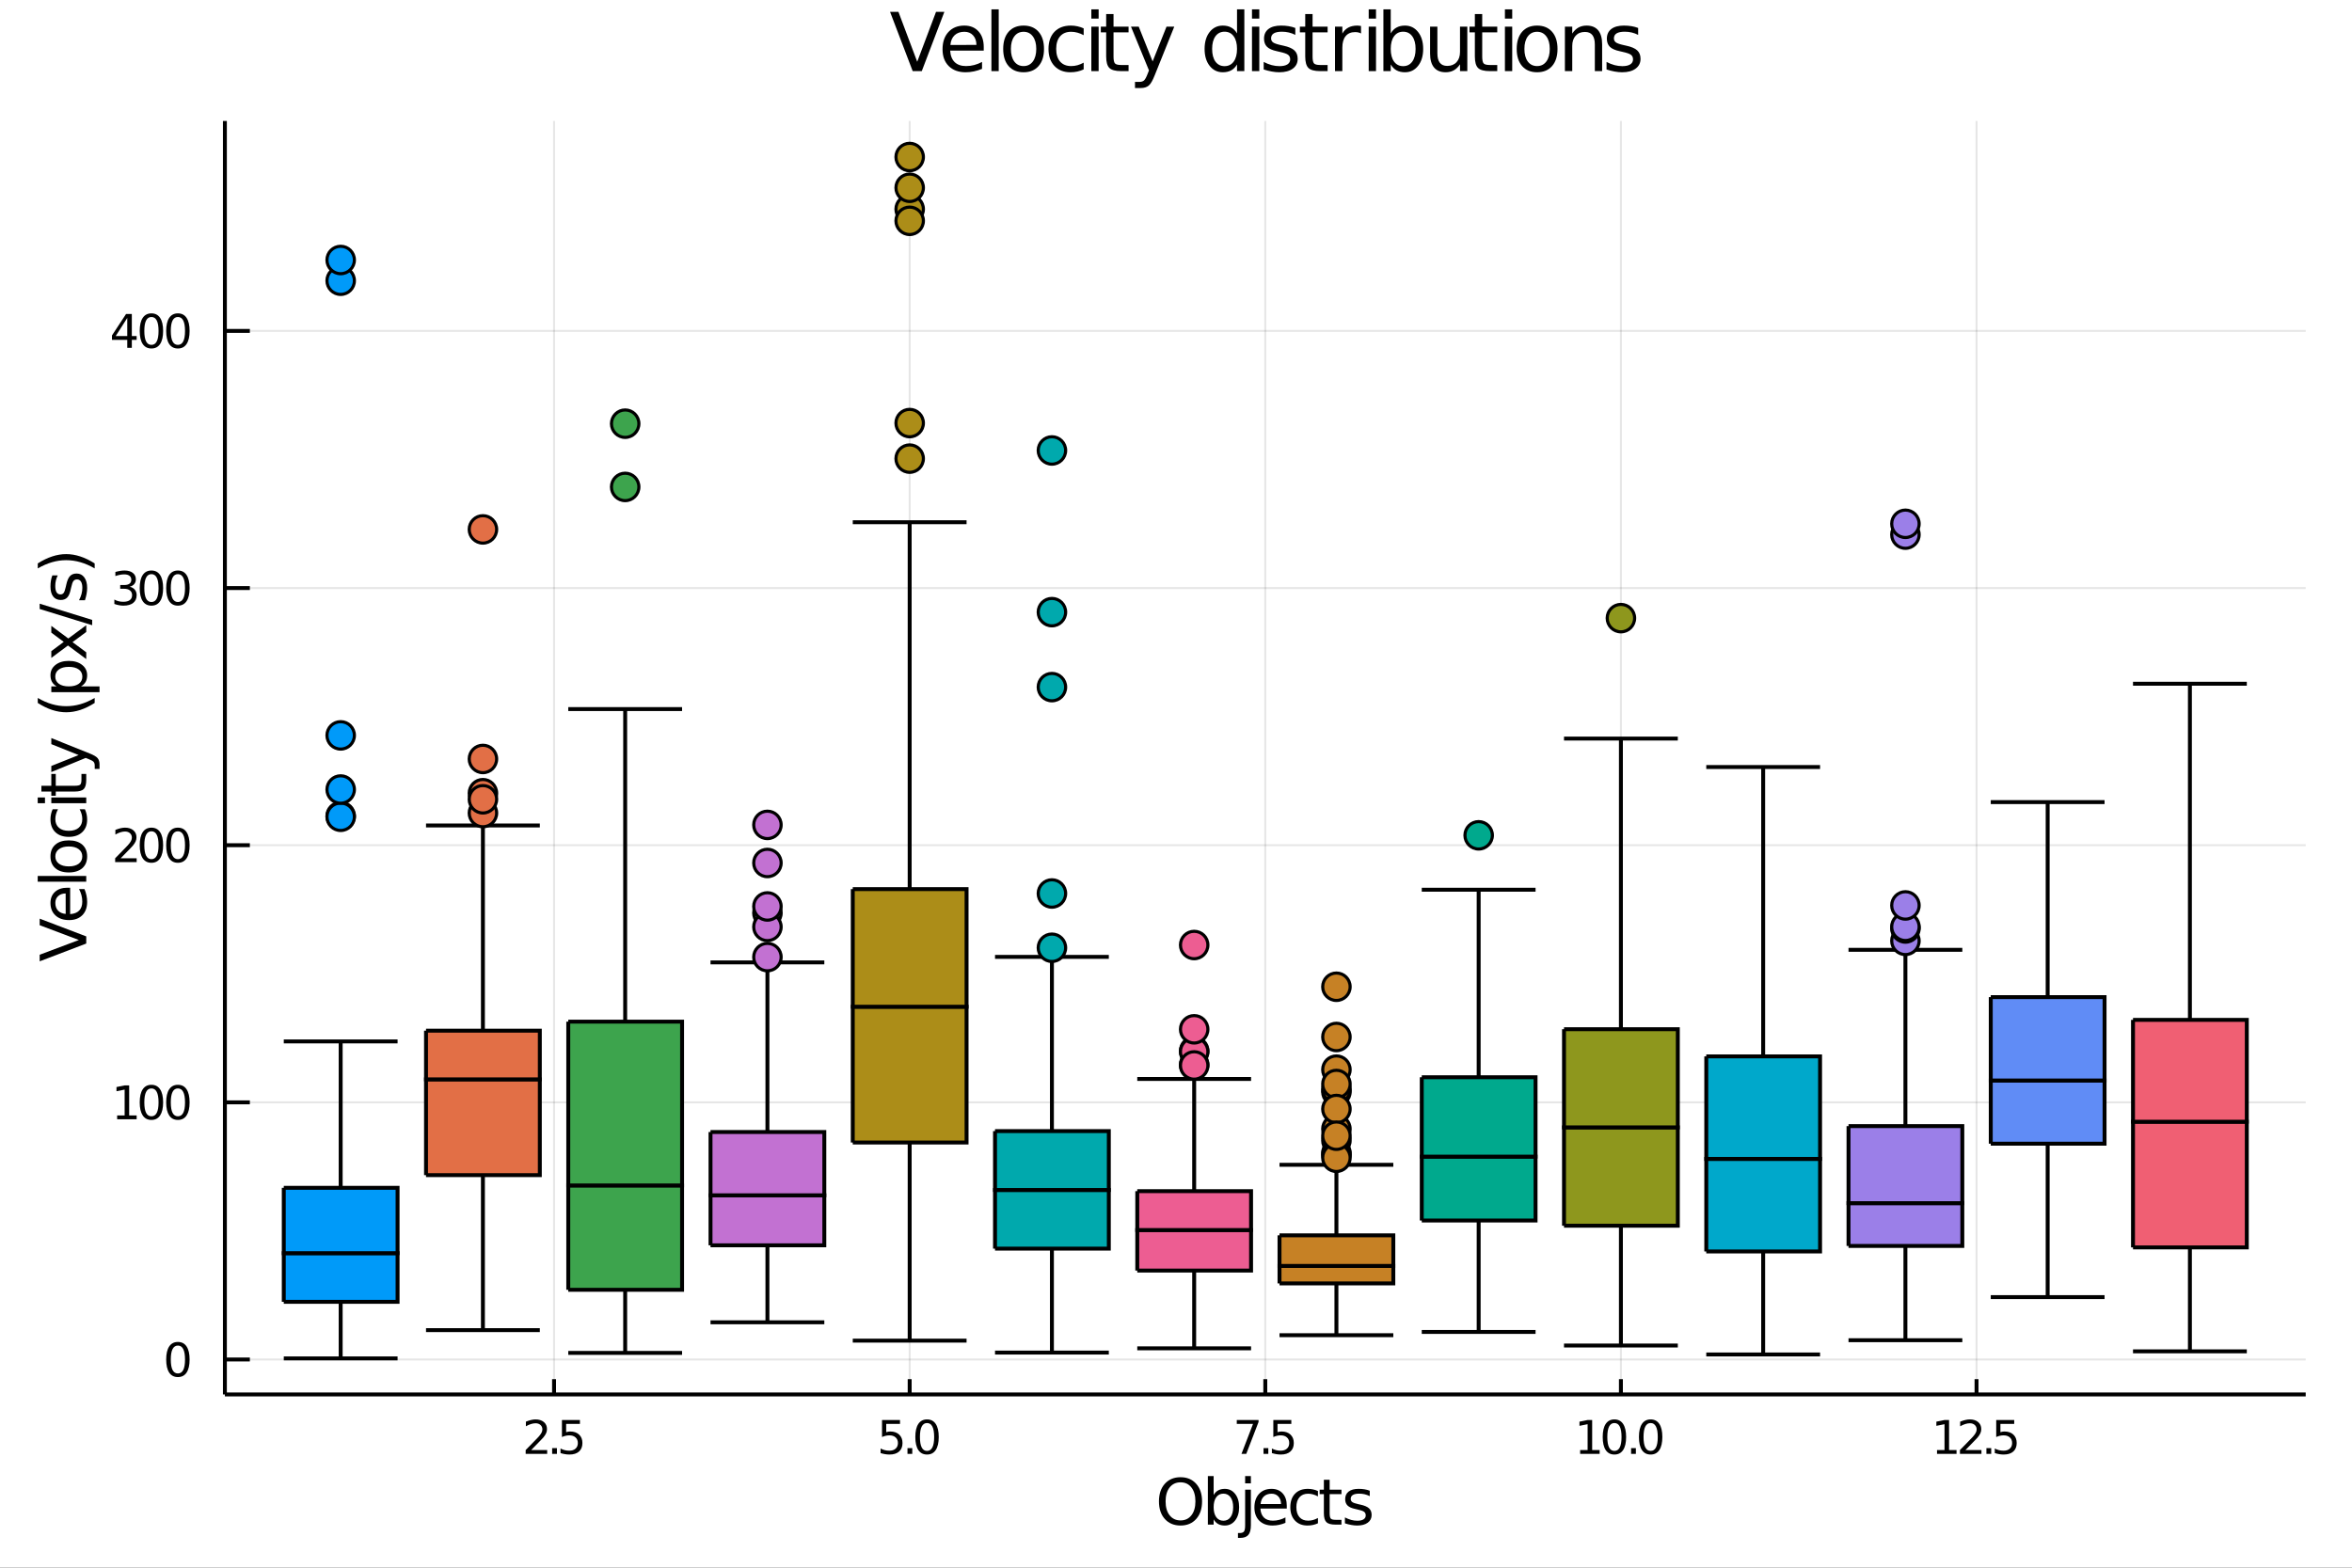 <?xml version="1.0" encoding="utf-8"?>
<svg xmlns="http://www.w3.org/2000/svg" xmlns:xlink="http://www.w3.org/1999/xlink" width="600" height="400" viewBox="0 0 2400 1600">
<rect x="0" y="0" width="2400" height="1600" fill="#333333" stroke="none"/>
<defs>
  <clipPath id="clip740">
    <rect x="0" y="0" width="2400" height="1600"/>
  </clipPath>
</defs>
<path clip-path="url(#clip740)" d="
M0 1600 L2400 1600 L2400 0 L0 0  Z
  " fill="#ffffff" fill-rule="evenodd" fill-opacity="1"/>
<defs>
  <clipPath id="clip741">
    <rect x="480" y="0" width="1681" height="1600"/>
  </clipPath>
</defs>
<path clip-path="url(#clip740)" d="
M229.473 1423.18 L2352.76 1423.18 L2352.76 123.472 L229.473 123.472  Z
  " fill="#ffffff" fill-rule="evenodd" fill-opacity="1"/>
<defs>
  <clipPath id="clip742">
    <rect x="229" y="123" width="2124" height="1301"/>
  </clipPath>
</defs>
<polyline clip-path="url(#clip742)" style="stroke:#000000; stroke-width:2; stroke-opacity:0.1; fill:none" points="
  565.354,1423.18 565.354,123.472 
  "/>
<polyline clip-path="url(#clip742)" style="stroke:#000000; stroke-width:2; stroke-opacity:0.1; fill:none" points="
  928.234,1423.18 928.234,123.472 
  "/>
<polyline clip-path="url(#clip742)" style="stroke:#000000; stroke-width:2; stroke-opacity:0.1; fill:none" points="
  1291.11,1423.18 1291.11,123.472 
  "/>
<polyline clip-path="url(#clip742)" style="stroke:#000000; stroke-width:2; stroke-opacity:0.1; fill:none" points="
  1653.99,1423.18 1653.99,123.472 
  "/>
<polyline clip-path="url(#clip742)" style="stroke:#000000; stroke-width:2; stroke-opacity:0.1; fill:none" points="
  2016.87,1423.18 2016.87,123.472 
  "/>
<polyline clip-path="url(#clip740)" style="stroke:#000000; stroke-width:4; stroke-opacity:1; fill:none" points="
  229.473,1423.18 2352.76,1423.18 
  "/>
<polyline clip-path="url(#clip740)" style="stroke:#000000; stroke-width:4; stroke-opacity:1; fill:none" points="
  565.354,1423.18 565.354,1407.58 
  "/>
<polyline clip-path="url(#clip740)" style="stroke:#000000; stroke-width:4; stroke-opacity:1; fill:none" points="
  928.234,1423.18 928.234,1407.58 
  "/>
<polyline clip-path="url(#clip740)" style="stroke:#000000; stroke-width:4; stroke-opacity:1; fill:none" points="
  1291.11,1423.18 1291.11,1407.58 
  "/>
<polyline clip-path="url(#clip740)" style="stroke:#000000; stroke-width:4; stroke-opacity:1; fill:none" points="
  1653.99,1423.18 1653.99,1407.58 
  "/>
<polyline clip-path="url(#clip740)" style="stroke:#000000; stroke-width:4; stroke-opacity:1; fill:none" points="
  2016.87,1423.18 2016.87,1407.58 
  "/>
<path clip-path="url(#clip740)" d="M 0 0 M542.021 1479.92 L558.341 1479.92 L558.341 1483.85 L536.396 1483.85 L536.396 1479.92 Q539.058 1477.16 543.642 1472.53 Q548.248 1467.88 549.429 1466.54 Q551.674 1464.01 552.554 1462.28 Q553.456 1460.52 553.456 1458.83 Q553.456 1456.07 551.512 1454.34 Q549.591 1452.6 546.489 1452.6 Q544.29 1452.6 541.836 1453.37 Q539.405 1454.13 536.628 1455.68 L536.628 1450.96 Q539.452 1449.82 541.905 1449.25 Q544.359 1448.67 546.396 1448.67 Q551.766 1448.67 554.961 1451.35 Q558.155 1454.04 558.155 1458.53 Q558.155 1460.66 557.345 1462.58 Q556.558 1464.48 554.452 1467.07 Q553.873 1467.74 550.771 1470.96 Q547.669 1474.15 542.021 1479.92 Z" fill="#000000" fill-rule="evenodd" fill-opacity="1" /><path clip-path="url(#clip740)" d="M 0 0 M563.41 1477.97 L568.294 1477.97 L568.294 1483.85 L563.41 1483.85 L563.41 1477.97 Z" fill="#000000" fill-rule="evenodd" fill-opacity="1" /><path clip-path="url(#clip740)" d="M 0 0 M573.41 1449.29 L591.766 1449.29 L591.766 1453.23 L577.692 1453.23 L577.692 1461.7 Q578.711 1461.35 579.729 1461.19 Q580.748 1461 581.766 1461 Q587.553 1461 590.933 1464.18 Q594.313 1467.35 594.313 1472.76 Q594.313 1478.34 590.84 1481.44 Q587.368 1484.52 581.049 1484.52 Q578.873 1484.52 576.604 1484.15 Q574.359 1483.78 571.952 1483.04 L571.952 1478.34 Q574.035 1479.48 576.257 1480.03 Q578.479 1480.59 580.956 1480.59 Q584.961 1480.59 587.299 1478.48 Q589.637 1476.38 589.637 1472.76 Q589.637 1469.15 587.299 1467.05 Q584.961 1464.94 580.956 1464.94 Q579.081 1464.94 577.206 1465.36 Q575.354 1465.77 573.41 1466.65 L573.41 1449.29 Z" fill="#000000" fill-rule="evenodd" fill-opacity="1" /><path clip-path="url(#clip740)" d="M 0 0 M900.028 1449.29 L918.385 1449.29 L918.385 1453.23 L904.311 1453.23 L904.311 1461.7 Q905.329 1461.35 906.348 1461.19 Q907.366 1461 908.385 1461 Q914.172 1461 917.552 1464.18 Q920.931 1467.35 920.931 1472.76 Q920.931 1478.34 917.459 1481.44 Q913.987 1484.52 907.667 1484.52 Q905.491 1484.52 903.223 1484.15 Q900.978 1483.78 898.57 1483.04 L898.57 1478.34 Q900.653 1479.48 902.876 1480.03 Q905.098 1480.59 907.575 1480.59 Q911.579 1480.59 913.917 1478.48 Q916.255 1476.38 916.255 1472.76 Q916.255 1469.15 913.917 1467.05 Q911.579 1464.94 907.575 1464.94 Q905.7 1464.94 903.825 1465.36 Q901.973 1465.77 900.028 1466.65 L900.028 1449.29 Z" fill="#000000" fill-rule="evenodd" fill-opacity="1" /><path clip-path="url(#clip740)" d="M 0 0 M926.001 1477.97 L930.885 1477.97 L930.885 1483.85 L926.001 1483.85 L926.001 1477.97 Z" fill="#000000" fill-rule="evenodd" fill-opacity="1" /><path clip-path="url(#clip740)" d="M 0 0 M945.954 1452.37 Q942.343 1452.37 940.514 1455.94 Q938.709 1459.48 938.709 1466.61 Q938.709 1473.71 940.514 1477.28 Q942.343 1480.82 945.954 1480.82 Q949.588 1480.82 951.394 1477.28 Q953.223 1473.71 953.223 1466.61 Q953.223 1459.48 951.394 1455.94 Q949.588 1452.37 945.954 1452.37 M945.954 1448.67 Q951.764 1448.67 954.82 1453.27 Q957.899 1457.86 957.899 1466.61 Q957.899 1475.33 954.82 1479.94 Q951.764 1484.52 945.954 1484.52 Q940.144 1484.52 937.065 1479.94 Q934.01 1475.33 934.01 1466.61 Q934.01 1457.86 937.065 1453.27 Q940.144 1448.67 945.954 1448.67 Z" fill="#000000" fill-rule="evenodd" fill-opacity="1" /><path clip-path="url(#clip740)" d="M 0 0 M1262.02 1449.29 L1284.24 1449.29 L1284.24 1451.28 L1271.69 1483.85 L1266.81 1483.85 L1278.61 1453.23 L1262.02 1453.23 L1262.02 1449.29 Z" fill="#000000" fill-rule="evenodd" fill-opacity="1" /><path clip-path="url(#clip740)" d="M 0 0 M1289.31 1477.97 L1294.19 1477.97 L1294.19 1483.85 L1289.31 1483.85 L1289.31 1477.97 Z" fill="#000000" fill-rule="evenodd" fill-opacity="1" /><path clip-path="url(#clip740)" d="M 0 0 M1299.31 1449.29 L1317.67 1449.29 L1317.67 1453.23 L1303.59 1453.23 L1303.59 1461.7 Q1304.61 1461.35 1305.63 1461.19 Q1306.65 1461 1307.67 1461 Q1313.45 1461 1316.83 1464.18 Q1320.21 1467.35 1320.21 1472.76 Q1320.21 1478.34 1316.74 1481.44 Q1313.27 1484.52 1306.95 1484.52 Q1304.77 1484.52 1302.5 1484.15 Q1300.26 1483.78 1297.85 1483.04 L1297.85 1478.34 Q1299.93 1479.48 1302.16 1480.03 Q1304.38 1480.59 1306.85 1480.59 Q1310.86 1480.59 1313.2 1478.48 Q1315.54 1476.38 1315.54 1472.76 Q1315.54 1469.15 1313.2 1467.05 Q1310.86 1464.94 1306.85 1464.94 Q1304.98 1464.94 1303.1 1465.36 Q1301.25 1465.77 1299.31 1466.65 L1299.31 1449.29 Z" fill="#000000" fill-rule="evenodd" fill-opacity="1" /><path clip-path="url(#clip740)" d="M 0 0 M1612.39 1479.92 L1620.02 1479.92 L1620.02 1453.55 L1611.71 1455.22 L1611.71 1450.96 L1619.98 1449.29 L1624.65 1449.29 L1624.65 1479.92 L1632.29 1479.92 L1632.29 1483.85 L1612.39 1483.85 L1612.39 1479.92 Z" fill="#000000" fill-rule="evenodd" fill-opacity="1" /><path clip-path="url(#clip740)" d="M 0 0 M1647.36 1452.37 Q1643.75 1452.37 1641.92 1455.94 Q1640.12 1459.48 1640.12 1466.61 Q1640.12 1473.71 1641.92 1477.28 Q1643.75 1480.82 1647.36 1480.82 Q1651 1480.82 1652.8 1477.28 Q1654.63 1473.71 1654.63 1466.61 Q1654.63 1459.48 1652.8 1455.94 Q1651 1452.37 1647.36 1452.37 M1647.36 1448.67 Q1653.17 1448.67 1656.23 1453.27 Q1659.31 1457.86 1659.31 1466.61 Q1659.31 1475.33 1656.23 1479.94 Q1653.17 1484.52 1647.36 1484.52 Q1641.55 1484.52 1638.47 1479.94 Q1635.42 1475.33 1635.42 1466.61 Q1635.42 1457.86 1638.47 1453.27 Q1641.55 1448.67 1647.36 1448.67 Z" fill="#000000" fill-rule="evenodd" fill-opacity="1" /><path clip-path="url(#clip740)" d="M 0 0 M1664.38 1477.97 L1669.26 1477.97 L1669.26 1483.85 L1664.38 1483.85 L1664.38 1477.97 Z" fill="#000000" fill-rule="evenodd" fill-opacity="1" /><path clip-path="url(#clip740)" d="M 0 0 M1684.33 1452.37 Q1680.72 1452.37 1678.89 1455.94 Q1677.08 1459.48 1677.08 1466.61 Q1677.08 1473.71 1678.89 1477.28 Q1680.72 1480.82 1684.33 1480.82 Q1687.96 1480.82 1689.77 1477.28 Q1691.6 1473.71 1691.6 1466.61 Q1691.6 1459.48 1689.77 1455.94 Q1687.96 1452.37 1684.33 1452.37 M1684.33 1448.67 Q1690.14 1448.67 1693.2 1453.27 Q1696.27 1457.86 1696.27 1466.61 Q1696.27 1475.33 1693.2 1479.94 Q1690.14 1484.52 1684.33 1484.52 Q1678.52 1484.52 1675.44 1479.94 Q1672.39 1475.33 1672.39 1466.61 Q1672.39 1457.86 1675.44 1453.27 Q1678.52 1448.67 1684.33 1448.67 Z" fill="#000000" fill-rule="evenodd" fill-opacity="1" /><path clip-path="url(#clip740)" d="M 0 0 M1976.56 1479.92 L1984.2 1479.92 L1984.2 1453.55 L1975.89 1455.22 L1975.89 1450.96 L1984.15 1449.29 L1988.83 1449.29 L1988.83 1479.92 L1996.47 1479.92 L1996.47 1483.85 L1976.56 1483.85 L1976.56 1479.92 Z" fill="#000000" fill-rule="evenodd" fill-opacity="1" /><path clip-path="url(#clip740)" d="M 0 0 M2005.57 1479.92 L2021.89 1479.92 L2021.89 1483.85 L1999.94 1483.85 L1999.94 1479.92 Q2002.6 1477.16 2007.19 1472.53 Q2011.79 1467.88 2012.97 1466.54 Q2015.22 1464.01 2016.1 1462.28 Q2017 1460.52 2017 1458.83 Q2017 1456.07 2015.06 1454.34 Q2013.14 1452.6 2010.03 1452.6 Q2007.83 1452.6 2005.38 1453.37 Q2002.95 1454.13 2000.17 1455.68 L2000.17 1450.96 Q2003 1449.82 2005.45 1449.25 Q2007.9 1448.67 2009.94 1448.67 Q2015.31 1448.67 2018.51 1451.35 Q2021.7 1454.04 2021.7 1458.53 Q2021.7 1460.66 2020.89 1462.58 Q2020.1 1464.48 2018 1467.07 Q2017.42 1467.74 2014.32 1470.96 Q2011.21 1474.15 2005.57 1479.92 Z" fill="#000000" fill-rule="evenodd" fill-opacity="1" /><path clip-path="url(#clip740)" d="M 0 0 M2026.96 1477.97 L2031.84 1477.97 L2031.84 1483.85 L2026.96 1483.85 L2026.96 1477.97 Z" fill="#000000" fill-rule="evenodd" fill-opacity="1" /><path clip-path="url(#clip740)" d="M 0 0 M2036.96 1449.29 L2055.31 1449.29 L2055.31 1453.23 L2041.24 1453.23 L2041.24 1461.7 Q2042.26 1461.35 2043.27 1461.19 Q2044.29 1461 2045.31 1461 Q2051.1 1461 2054.48 1464.18 Q2057.86 1467.35 2057.86 1472.76 Q2057.86 1478.34 2054.39 1481.44 Q2050.91 1484.52 2044.59 1484.52 Q2042.42 1484.52 2040.15 1484.15 Q2037.9 1483.78 2035.5 1483.04 L2035.5 1478.34 Q2037.58 1479.48 2039.8 1480.03 Q2042.02 1480.59 2044.5 1480.59 Q2048.51 1480.59 2050.84 1478.48 Q2053.18 1476.38 2053.18 1472.76 Q2053.18 1469.15 2050.84 1467.05 Q2048.51 1464.94 2044.5 1464.94 Q2042.63 1464.94 2040.75 1465.36 Q2038.9 1465.77 2036.96 1466.65 L2036.96 1449.29 Z" fill="#000000" fill-rule="evenodd" fill-opacity="1" /><path clip-path="url(#clip740)" d="M 0 0 M1204.64 1512.88 Q1197.63 1512.88 1193.5 1518.1 Q1189.39 1523.32 1189.39 1532.33 Q1189.39 1541.31 1193.5 1546.53 Q1197.63 1551.75 1204.64 1551.75 Q1211.64 1551.75 1215.71 1546.53 Q1219.82 1541.31 1219.82 1532.33 Q1219.82 1523.32 1215.71 1518.1 Q1211.64 1512.88 1204.64 1512.88 M1204.64 1507.66 Q1214.63 1507.66 1220.61 1514.38 Q1226.6 1521.06 1226.6 1532.33 Q1226.6 1543.57 1220.61 1550.28 Q1214.63 1556.97 1204.64 1556.97 Q1194.61 1556.97 1188.59 1550.28 Q1182.61 1543.6 1182.61 1532.33 Q1182.61 1521.06 1188.59 1514.38 Q1194.61 1507.66 1204.64 1507.66 Z" fill="#000000" fill-rule="evenodd" fill-opacity="1" /><path clip-path="url(#clip740)" d="M 0 0 M1258.33 1538.25 Q1258.33 1531.79 1255.66 1528.13 Q1253.02 1524.44 1248.37 1524.44 Q1243.72 1524.44 1241.05 1528.13 Q1238.41 1531.79 1238.41 1538.25 Q1238.41 1544.71 1241.05 1548.4 Q1243.72 1552.07 1248.37 1552.07 Q1253.02 1552.07 1255.66 1548.4 Q1258.33 1544.71 1258.33 1538.25 M1238.41 1525.81 Q1240.25 1522.62 1243.05 1521.1 Q1245.89 1519.54 1249.8 1519.54 Q1256.29 1519.54 1260.34 1524.69 Q1264.41 1529.85 1264.41 1538.25 Q1264.41 1546.65 1260.34 1551.81 Q1256.29 1556.97 1249.8 1556.97 Q1245.89 1556.97 1243.05 1555.44 Q1240.25 1553.88 1238.41 1550.7 L1238.41 1556.04 L1232.52 1556.04 L1232.52 1506.52 L1238.41 1506.52 L1238.41 1525.81 Z" fill="#000000" fill-rule="evenodd" fill-opacity="1" /><path clip-path="url(#clip740)" d="M 0 0 M1270.55 1520.4 L1276.41 1520.4 L1276.41 1556.68 Q1276.41 1563.49 1273.8 1566.55 Q1271.22 1569.6 1265.46 1569.6 L1263.23 1569.6 L1263.23 1564.64 L1264.79 1564.64 Q1268.13 1564.64 1269.34 1563.08 Q1270.55 1561.55 1270.55 1556.68 L1270.55 1520.4 M1270.55 1506.52 L1276.41 1506.52 L1276.41 1513.93 L1270.55 1513.93 L1270.55 1506.52 Z" fill="#000000" fill-rule="evenodd" fill-opacity="1" /><path clip-path="url(#clip740)" d="M 0 0 M1313.04 1536.76 L1313.04 1539.62 L1286.12 1539.62 Q1286.5 1545.67 1289.75 1548.85 Q1293.02 1552 1298.85 1552 Q1302.22 1552 1305.37 1551.17 Q1308.56 1550.35 1311.68 1548.69 L1311.68 1554.23 Q1308.52 1555.57 1305.21 1556.27 Q1301.9 1556.97 1298.5 1556.97 Q1289.97 1556.97 1284.97 1552 Q1280.01 1547.04 1280.01 1538.57 Q1280.01 1529.82 1284.72 1524.69 Q1289.46 1519.54 1297.48 1519.54 Q1304.67 1519.54 1308.84 1524.18 Q1313.04 1528.8 1313.04 1536.76 M1307.19 1535.04 Q1307.12 1530.23 1304.48 1527.37 Q1301.87 1524.5 1297.54 1524.5 Q1292.64 1524.5 1289.68 1527.27 Q1286.75 1530.04 1286.31 1535.07 L1307.19 1535.04 Z" fill="#000000" fill-rule="evenodd" fill-opacity="1" /><path clip-path="url(#clip740)" d="M 0 0 M1344.84 1521.76 L1344.84 1527.24 Q1342.36 1525.87 1339.84 1525.2 Q1337.36 1524.5 1334.81 1524.5 Q1329.12 1524.5 1325.97 1528.13 Q1322.82 1531.73 1322.82 1538.25 Q1322.82 1544.78 1325.97 1548.4 Q1329.12 1552 1334.81 1552 Q1337.36 1552 1339.84 1551.33 Q1342.36 1550.63 1344.84 1549.26 L1344.84 1554.68 Q1342.39 1555.82 1339.75 1556.39 Q1337.14 1556.97 1334.18 1556.97 Q1326.13 1556.97 1321.38 1551.91 Q1316.64 1546.85 1316.64 1538.25 Q1316.64 1529.53 1321.42 1524.53 Q1326.22 1519.54 1334.56 1519.54 Q1337.27 1519.54 1339.84 1520.11 Q1342.42 1520.65 1344.84 1521.76 Z" fill="#000000" fill-rule="evenodd" fill-opacity="1" /><path clip-path="url(#clip740)" d="M 0 0 M1356.78 1510.27 L1356.78 1520.4 L1368.84 1520.4 L1368.84 1524.95 L1356.78 1524.95 L1356.78 1544.3 Q1356.78 1548.66 1357.95 1549.9 Q1359.16 1551.14 1362.82 1551.14 L1368.84 1551.14 L1368.84 1556.04 L1362.82 1556.04 Q1356.04 1556.04 1353.47 1553.53 Q1350.89 1550.98 1350.89 1544.3 L1350.89 1524.95 L1346.59 1524.95 L1346.59 1520.4 L1350.89 1520.4 L1350.89 1510.27 L1356.78 1510.27 Z" fill="#000000" fill-rule="evenodd" fill-opacity="1" /><path clip-path="url(#clip740)" d="M 0 0 M1397.71 1521.45 L1397.71 1526.98 Q1395.23 1525.71 1392.55 1525.07 Q1389.88 1524.44 1387.01 1524.44 Q1382.65 1524.44 1380.46 1525.77 Q1378.29 1527.11 1378.29 1529.79 Q1378.29 1531.82 1379.85 1533 Q1381.41 1534.15 1386.12 1535.2 L1388.13 1535.64 Q1394.37 1536.98 1396.98 1539.43 Q1399.62 1541.85 1399.62 1546.21 Q1399.62 1551.17 1395.67 1554.07 Q1391.76 1556.97 1384.88 1556.97 Q1382.02 1556.97 1378.9 1556.39 Q1375.81 1555.85 1372.37 1554.74 L1372.37 1548.69 Q1375.62 1550.38 1378.77 1551.24 Q1381.92 1552.07 1385.01 1552.07 Q1389.15 1552.07 1391.37 1550.66 Q1393.6 1549.23 1393.6 1546.65 Q1393.6 1544.27 1391.98 1542.99 Q1390.39 1541.72 1384.94 1540.54 L1382.91 1540.07 Q1377.47 1538.92 1375.05 1536.56 Q1372.63 1534.18 1372.63 1530.04 Q1372.63 1525.01 1376.19 1522.27 Q1379.76 1519.54 1386.31 1519.54 Q1389.56 1519.54 1392.42 1520.01 Q1395.29 1520.49 1397.71 1521.45 Z" fill="#000000" fill-rule="evenodd" fill-opacity="1" /><polyline clip-path="url(#clip742)" style="stroke:#000000; stroke-width:2; stroke-opacity:0.1; fill:none" points="
  229.473,1387.51 2352.76,1387.51 
  "/>
<polyline clip-path="url(#clip742)" style="stroke:#000000; stroke-width:2; stroke-opacity:0.1; fill:none" points="
  229.473,1125.07 2352.76,1125.07 
  "/>
<polyline clip-path="url(#clip742)" style="stroke:#000000; stroke-width:2; stroke-opacity:0.1; fill:none" points="
  229.473,862.621 2352.76,862.621 
  "/>
<polyline clip-path="url(#clip742)" style="stroke:#000000; stroke-width:2; stroke-opacity:0.1; fill:none" points="
  229.473,600.175 2352.76,600.175 
  "/>
<polyline clip-path="url(#clip742)" style="stroke:#000000; stroke-width:2; stroke-opacity:0.1; fill:none" points="
  229.473,337.729 2352.76,337.729 
  "/>
<polyline clip-path="url(#clip740)" style="stroke:#000000; stroke-width:4; stroke-opacity:1; fill:none" points="
  229.473,1423.18 229.473,123.472 
  "/>
<polyline clip-path="url(#clip740)" style="stroke:#000000; stroke-width:4; stroke-opacity:1; fill:none" points="
  229.473,1387.51 254.952,1387.51 
  "/>
<polyline clip-path="url(#clip740)" style="stroke:#000000; stroke-width:4; stroke-opacity:1; fill:none" points="
  229.473,1125.07 254.952,1125.07 
  "/>
<polyline clip-path="url(#clip740)" style="stroke:#000000; stroke-width:4; stroke-opacity:1; fill:none" points="
  229.473,862.621 254.952,862.621 
  "/>
<polyline clip-path="url(#clip740)" style="stroke:#000000; stroke-width:4; stroke-opacity:1; fill:none" points="
  229.473,600.175 254.952,600.175 
  "/>
<polyline clip-path="url(#clip740)" style="stroke:#000000; stroke-width:4; stroke-opacity:1; fill:none" points="
  229.473,337.729 254.952,337.729 
  "/>
<path clip-path="url(#clip740)" d="M 0 0 M181.528 1373.31 Q177.917 1373.31 176.089 1376.88 Q174.283 1380.42 174.283 1387.55 Q174.283 1394.65 176.089 1398.22 Q177.917 1401.76 181.528 1401.76 Q185.163 1401.76 186.968 1398.22 Q188.797 1394.65 188.797 1387.55 Q188.797 1380.42 186.968 1376.88 Q185.163 1373.31 181.528 1373.31 M181.528 1369.61 Q187.338 1369.61 190.394 1374.21 Q193.473 1378.8 193.473 1387.55 Q193.473 1396.27 190.394 1400.88 Q187.338 1405.46 181.528 1405.46 Q175.718 1405.46 172.639 1400.88 Q169.584 1396.27 169.584 1387.55 Q169.584 1378.8 172.639 1374.21 Q175.718 1369.61 181.528 1369.61 Z" fill="#000000" fill-rule="evenodd" fill-opacity="1" /><path clip-path="url(#clip740)" d="M 0 0 M119.538 1138.41 L127.177 1138.41 L127.177 1112.05 L118.867 1113.71 L118.867 1109.45 L127.13 1107.79 L131.806 1107.79 L131.806 1138.41 L139.445 1138.41 L139.445 1142.35 L119.538 1142.35 L119.538 1138.41 Z" fill="#000000" fill-rule="evenodd" fill-opacity="1" /><path clip-path="url(#clip740)" d="M 0 0 M154.515 1110.87 Q150.903 1110.87 149.075 1114.43 Q147.269 1117.97 147.269 1125.1 Q147.269 1132.21 149.075 1135.77 Q150.903 1139.31 154.515 1139.31 Q158.149 1139.31 159.954 1135.77 Q161.783 1132.21 161.783 1125.1 Q161.783 1117.97 159.954 1114.43 Q158.149 1110.87 154.515 1110.87 M154.515 1107.16 Q160.325 1107.16 163.38 1111.77 Q166.459 1116.35 166.459 1125.1 Q166.459 1133.83 163.38 1138.43 Q160.325 1143.02 154.515 1143.02 Q148.704 1143.02 145.626 1138.43 Q142.57 1133.83 142.57 1125.1 Q142.57 1116.35 145.626 1111.77 Q148.704 1107.16 154.515 1107.16 Z" fill="#000000" fill-rule="evenodd" fill-opacity="1" /><path clip-path="url(#clip740)" d="M 0 0 M181.528 1110.87 Q177.917 1110.87 176.089 1114.43 Q174.283 1117.97 174.283 1125.1 Q174.283 1132.21 176.089 1135.77 Q177.917 1139.31 181.528 1139.31 Q185.163 1139.31 186.968 1135.77 Q188.797 1132.21 188.797 1125.1 Q188.797 1117.97 186.968 1114.43 Q185.163 1110.87 181.528 1110.87 M181.528 1107.16 Q187.338 1107.16 190.394 1111.77 Q193.473 1116.35 193.473 1125.1 Q193.473 1133.83 190.394 1138.43 Q187.338 1143.02 181.528 1143.02 Q175.718 1143.02 172.639 1138.43 Q169.584 1133.83 169.584 1125.1 Q169.584 1116.35 172.639 1111.77 Q175.718 1107.16 181.528 1107.16 Z" fill="#000000" fill-rule="evenodd" fill-opacity="1" /><path clip-path="url(#clip740)" d="M 0 0 M123.126 875.966 L139.445 875.966 L139.445 879.901 L117.501 879.901 L117.501 875.966 Q120.163 873.211 124.746 868.582 Q129.353 863.929 130.533 862.586 Q132.779 860.063 133.658 858.327 Q134.561 856.568 134.561 854.878 Q134.561 852.123 132.617 850.387 Q130.695 848.651 127.593 848.651 Q125.394 848.651 122.941 849.415 Q120.51 850.179 117.732 851.73 L117.732 847.008 Q120.556 845.873 123.01 845.295 Q125.464 844.716 127.501 844.716 Q132.871 844.716 136.066 847.401 Q139.26 850.086 139.26 854.577 Q139.26 856.707 138.45 858.628 Q137.663 860.526 135.556 863.119 Q134.978 863.79 131.876 867.008 Q128.774 870.202 123.126 875.966 Z" fill="#000000" fill-rule="evenodd" fill-opacity="1" /><path clip-path="url(#clip740)" d="M 0 0 M154.515 848.42 Q150.903 848.42 149.075 851.984 Q147.269 855.526 147.269 862.656 Q147.269 869.762 149.075 873.327 Q150.903 876.869 154.515 876.869 Q158.149 876.869 159.954 873.327 Q161.783 869.762 161.783 862.656 Q161.783 855.526 159.954 851.984 Q158.149 848.42 154.515 848.42 M154.515 844.716 Q160.325 844.716 163.38 849.322 Q166.459 853.906 166.459 862.656 Q166.459 871.382 163.38 875.989 Q160.325 880.572 154.515 880.572 Q148.704 880.572 145.626 875.989 Q142.57 871.382 142.57 862.656 Q142.57 853.906 145.626 849.322 Q148.704 844.716 154.515 844.716 Z" fill="#000000" fill-rule="evenodd" fill-opacity="1" /><path clip-path="url(#clip740)" d="M 0 0 M181.528 848.42 Q177.917 848.42 176.089 851.984 Q174.283 855.526 174.283 862.656 Q174.283 869.762 176.089 873.327 Q177.917 876.869 181.528 876.869 Q185.163 876.869 186.968 873.327 Q188.797 869.762 188.797 862.656 Q188.797 855.526 186.968 851.984 Q185.163 848.42 181.528 848.42 M181.528 844.716 Q187.338 844.716 190.394 849.322 Q193.473 853.906 193.473 862.656 Q193.473 871.382 190.394 875.989 Q187.338 880.572 181.528 880.572 Q175.718 880.572 172.639 875.989 Q169.584 871.382 169.584 862.656 Q169.584 853.906 172.639 849.322 Q175.718 844.716 181.528 844.716 Z" fill="#000000" fill-rule="evenodd" fill-opacity="1" /><path clip-path="url(#clip740)" d="M 0 0 M132.316 598.821 Q135.672 599.538 137.547 601.807 Q139.445 604.075 139.445 607.409 Q139.445 612.524 135.927 615.325 Q132.408 618.126 125.927 618.126 Q123.751 618.126 121.436 617.686 Q119.144 617.27 116.691 616.413 L116.691 611.899 Q118.635 613.034 120.95 613.612 Q123.265 614.191 125.788 614.191 Q130.186 614.191 132.478 612.455 Q134.792 610.719 134.792 607.409 Q134.792 604.353 132.64 602.64 Q130.51 600.904 126.691 600.904 L122.663 600.904 L122.663 597.062 L126.876 597.062 Q130.325 597.062 132.154 595.696 Q133.982 594.307 133.982 591.714 Q133.982 589.052 132.084 587.64 Q130.209 586.205 126.691 586.205 Q124.769 586.205 122.57 586.622 Q120.371 587.038 117.732 587.918 L117.732 583.751 Q120.394 583.011 122.709 582.64 Q125.047 582.27 127.107 582.27 Q132.431 582.27 135.533 584.7 Q138.635 587.108 138.635 591.228 Q138.635 594.099 136.992 596.089 Q135.348 598.057 132.316 598.821 Z" fill="#000000" fill-rule="evenodd" fill-opacity="1" /><path clip-path="url(#clip740)" d="M 0 0 M154.515 585.974 Q150.903 585.974 149.075 589.538 Q147.269 593.08 147.269 600.21 Q147.269 607.316 149.075 610.881 Q150.903 614.423 154.515 614.423 Q158.149 614.423 159.954 610.881 Q161.783 607.316 161.783 600.21 Q161.783 593.08 159.954 589.538 Q158.149 585.974 154.515 585.974 M154.515 582.27 Q160.325 582.27 163.38 586.876 Q166.459 591.46 166.459 600.21 Q166.459 608.936 163.38 613.543 Q160.325 618.126 154.515 618.126 Q148.704 618.126 145.626 613.543 Q142.57 608.936 142.57 600.21 Q142.57 591.46 145.626 586.876 Q148.704 582.27 154.515 582.27 Z" fill="#000000" fill-rule="evenodd" fill-opacity="1" /><path clip-path="url(#clip740)" d="M 0 0 M181.528 585.974 Q177.917 585.974 176.089 589.538 Q174.283 593.08 174.283 600.21 Q174.283 607.316 176.089 610.881 Q177.917 614.423 181.528 614.423 Q185.163 614.423 186.968 610.881 Q188.797 607.316 188.797 600.21 Q188.797 593.08 186.968 589.538 Q185.163 585.974 181.528 585.974 M181.528 582.27 Q187.338 582.27 190.394 586.876 Q193.473 591.46 193.473 600.21 Q193.473 608.936 190.394 613.543 Q187.338 618.126 181.528 618.126 Q175.718 618.126 172.639 613.543 Q169.584 608.936 169.584 600.21 Q169.584 591.46 172.639 586.876 Q175.718 582.27 181.528 582.27 Z" fill="#000000" fill-rule="evenodd" fill-opacity="1" /><path clip-path="url(#clip740)" d="M 0 0 M129.862 324.523 L118.056 342.972 L129.862 342.972 L129.862 324.523 M128.635 320.449 L134.515 320.449 L134.515 342.972 L139.445 342.972 L139.445 346.861 L134.515 346.861 L134.515 355.009 L129.862 355.009 L129.862 346.861 L114.26 346.861 L114.26 342.347 L128.635 320.449 Z" fill="#000000" fill-rule="evenodd" fill-opacity="1" /><path clip-path="url(#clip740)" d="M 0 0 M154.515 323.528 Q150.903 323.528 149.075 327.092 Q147.269 330.634 147.269 337.764 Q147.269 344.87 149.075 348.435 Q150.903 351.977 154.515 351.977 Q158.149 351.977 159.954 348.435 Q161.783 344.87 161.783 337.764 Q161.783 330.634 159.954 327.092 Q158.149 323.528 154.515 323.528 M154.515 319.824 Q160.325 319.824 163.38 324.43 Q166.459 329.014 166.459 337.764 Q166.459 346.49 163.38 351.097 Q160.325 355.68 154.515 355.68 Q148.704 355.68 145.626 351.097 Q142.57 346.49 142.57 337.764 Q142.57 329.014 145.626 324.43 Q148.704 319.824 154.515 319.824 Z" fill="#000000" fill-rule="evenodd" fill-opacity="1" /><path clip-path="url(#clip740)" d="M 0 0 M181.528 323.528 Q177.917 323.528 176.089 327.092 Q174.283 330.634 174.283 337.764 Q174.283 344.87 176.089 348.435 Q177.917 351.977 181.528 351.977 Q185.163 351.977 186.968 348.435 Q188.797 344.87 188.797 337.764 Q188.797 330.634 186.968 327.092 Q185.163 323.528 181.528 323.528 M181.528 319.824 Q187.338 319.824 190.394 324.43 Q193.473 329.014 193.473 337.764 Q193.473 346.49 190.394 351.097 Q187.338 355.68 181.528 355.68 Q175.718 355.68 172.639 351.097 Q169.584 346.49 169.584 337.764 Q169.584 329.014 172.639 324.43 Q175.718 319.824 181.528 319.824 Z" fill="#000000" fill-rule="evenodd" fill-opacity="1" /><path clip-path="url(#clip740)" d="M 0 0 M88.004 962.992 L40.484 981.134 L40.484 974.419 L80.493 959.364 L40.484 944.277 L40.484 937.593 L88.004 955.703 L88.004 962.992 Z" fill="#000000" fill-rule="evenodd" fill-opacity="1" /><path clip-path="url(#clip740)" d="M 0 0 M68.716 906.019 L71.581 906.019 L71.581 932.946 Q77.628 932.564 80.811 929.318 Q83.962 926.039 83.962 920.215 Q83.962 916.841 83.134 913.69 Q82.307 910.507 80.652 907.388 L86.19 907.388 Q87.527 910.539 88.227 913.849 Q88.927 917.159 88.927 920.565 Q88.927 929.095 83.962 934.092 Q78.997 939.057 70.53 939.057 Q61.777 939.057 56.653 934.347 Q51.497 929.604 51.497 921.583 Q51.497 914.39 56.144 910.221 Q60.759 906.019 68.716 906.019 M66.997 911.876 Q62.191 911.939 59.327 914.581 Q56.462 917.191 56.462 921.52 Q56.462 926.421 59.231 929.381 Q62 932.31 67.029 932.755 L66.997 911.876 Z" fill="#000000" fill-rule="evenodd" fill-opacity="1" /><path clip-path="url(#clip740)" d="M 0 0 M38.479 899.876 L38.479 894.02 L88.004 894.02 L88.004 899.876 L38.479 899.876 Z" fill="#000000" fill-rule="evenodd" fill-opacity="1" /><path clip-path="url(#clip740)" d="M 0 0 M56.462 874.063 Q56.462 878.774 60.154 881.511 Q63.815 884.248 70.212 884.248 Q76.609 884.248 80.302 881.543 Q83.962 878.806 83.962 874.063 Q83.962 869.384 80.27 866.647 Q76.578 863.91 70.212 863.91 Q63.878 863.91 60.186 866.647 Q56.462 869.384 56.462 874.063 M51.497 874.063 Q51.497 866.424 56.462 862.064 Q61.427 857.703 70.212 857.703 Q78.965 857.703 83.962 862.064 Q88.927 866.424 88.927 874.063 Q88.927 881.734 83.962 886.094 Q78.965 890.423 70.212 890.423 Q61.427 890.423 56.462 886.094 Q51.497 881.734 51.497 874.063 Z" fill="#000000" fill-rule="evenodd" fill-opacity="1" /><path clip-path="url(#clip740)" d="M 0 0 M53.725 825.907 L59.199 825.907 Q57.831 828.389 57.162 830.904 Q56.462 833.386 56.462 835.933 Q56.462 841.63 60.09 844.781 Q63.687 847.932 70.212 847.932 Q76.737 847.932 80.365 844.781 Q83.962 841.63 83.962 835.933 Q83.962 833.386 83.293 830.904 Q82.593 828.389 81.225 825.907 L86.635 825.907 Q87.781 828.358 88.354 830.999 Q88.927 833.609 88.927 836.569 Q88.927 844.622 83.866 849.364 Q78.806 854.107 70.212 854.107 Q61.491 854.107 56.494 849.333 Q51.497 844.526 51.497 836.187 Q51.497 833.482 52.07 830.904 Q52.611 828.326 53.725 825.907 Z" fill="#000000" fill-rule="evenodd" fill-opacity="1" /><path clip-path="url(#clip740)" d="M 0 0 M52.356 819.764 L52.356 813.907 L88.004 813.907 L88.004 819.764 L52.356 819.764 M38.479 819.764 L38.479 813.907 L45.895 813.907 L45.895 819.764 L38.479 819.764 Z" fill="#000000" fill-rule="evenodd" fill-opacity="1" /><path clip-path="url(#clip740)" d="M 0 0 M42.235 801.972 L52.356 801.972 L52.356 789.909 L56.908 789.909 L56.908 801.972 L76.259 801.972 Q80.62 801.972 81.861 800.794 Q83.103 799.585 83.103 795.924 L83.103 789.909 L88.004 789.909 L88.004 795.924 Q88.004 802.704 85.49 805.282 Q82.943 807.86 76.259 807.86 L56.908 807.86 L56.908 812.157 L52.356 812.157 L52.356 807.86 L42.235 807.86 L42.235 801.972 Z" fill="#000000" fill-rule="evenodd" fill-opacity="1" /><path clip-path="url(#clip740)" d="M 0 0 M91.314 768.934 Q97.68 771.416 99.622 773.772 Q101.563 776.127 101.563 780.074 L101.563 784.752 L96.662 784.752 L96.662 781.315 Q96.662 778.896 95.516 777.559 Q94.37 776.222 90.105 774.599 L87.431 773.549 L52.356 787.967 L52.356 781.761 L80.238 770.621 L52.356 759.481 L52.356 753.274 L91.314 768.934 Z" fill="#000000" fill-rule="evenodd" fill-opacity="1" /><path clip-path="url(#clip740)" d="M 0 0 M38.543 712.343 Q45.863 716.608 53.025 718.676 Q60.186 720.745 67.538 720.745 Q74.891 720.745 82.116 718.676 Q89.309 716.576 96.598 712.343 L96.598 717.435 Q89.118 722.209 81.893 724.596 Q74.668 726.952 67.538 726.952 Q60.441 726.952 53.247 724.596 Q46.054 722.241 38.543 717.435 L38.543 712.343 Z" fill="#000000" fill-rule="evenodd" fill-opacity="1" /><path clip-path="url(#clip740)" d="M 0 0 M82.657 700.534 L101.563 700.534 L101.563 706.422 L52.356 706.422 L52.356 700.534 L57.767 700.534 Q54.584 698.688 53.056 695.887 Q51.497 693.054 51.497 689.14 Q51.497 682.646 56.653 678.604 Q61.809 674.53 70.212 674.53 Q78.615 674.53 83.771 678.604 Q88.927 682.646 88.927 689.14 Q88.927 693.054 87.399 695.887 Q85.84 698.688 82.657 700.534 M70.212 680.609 Q63.751 680.609 60.09 683.283 Q56.398 685.925 56.398 690.572 Q56.398 695.219 60.09 697.892 Q63.751 700.534 70.212 700.534 Q76.673 700.534 80.365 697.892 Q84.026 695.219 84.026 690.572 Q84.026 685.925 80.365 683.283 Q76.673 680.609 70.212 680.609 Z" fill="#000000" fill-rule="evenodd" fill-opacity="1" /><path clip-path="url(#clip740)" d="M 0 0 M52.356 638.755 L69.703 651.646 L88.004 638.087 L88.004 644.993 L74 655.369 L88.004 665.746 L88.004 672.652 L69.353 658.807 L52.356 671.475 L52.356 664.568 L65.056 655.115 L52.356 645.662 L52.356 638.755 Z" fill="#000000" fill-rule="evenodd" fill-opacity="1" /><path clip-path="url(#clip740)" d="M 0 0 M40.484 621.536 L40.484 616.125 L94.052 632.676 L94.052 638.087 L40.484 621.536 Z" fill="#000000" fill-rule="evenodd" fill-opacity="1" /><path clip-path="url(#clip740)" d="M 0 0 M53.407 587.256 L58.945 587.256 Q57.672 589.739 57.035 592.413 Q56.398 595.086 56.398 597.951 Q56.398 602.311 57.735 604.507 Q59.072 606.672 61.746 606.672 Q63.783 606.672 64.96 605.112 Q66.106 603.553 67.156 598.842 L67.602 596.837 Q68.939 590.598 71.39 587.988 Q73.809 585.347 78.169 585.347 Q83.134 585.347 86.031 589.293 Q88.927 593.208 88.927 600.083 Q88.927 602.948 88.354 606.067 Q87.813 609.154 86.699 612.592 L80.652 612.592 Q82.339 609.345 83.198 606.194 Q84.026 603.043 84.026 599.956 Q84.026 595.818 82.625 593.59 Q81.193 591.362 78.615 591.362 Q76.228 591.362 74.954 592.986 Q73.681 594.577 72.504 600.02 L72.026 602.057 Q70.88 607.499 68.525 609.918 Q66.138 612.337 62 612.337 Q56.971 612.337 54.234 608.772 Q51.497 605.208 51.497 598.651 Q51.497 595.404 51.974 592.54 Q52.452 589.675 53.407 587.256 Z" fill="#000000" fill-rule="evenodd" fill-opacity="1" /><path clip-path="url(#clip740)" d="M 0 0 M38.543 580.127 L38.543 575.034 Q46.054 570.26 53.247 567.905 Q60.441 565.517 67.538 565.517 Q74.668 565.517 81.893 567.905 Q89.118 570.26 96.598 575.034 L96.598 580.127 Q89.309 575.894 82.116 573.825 Q74.891 571.724 67.538 571.724 Q60.186 571.724 53.025 573.825 Q45.863 575.894 38.543 580.127 Z" fill="#000000" fill-rule="evenodd" fill-opacity="1" /><path clip-path="url(#clip740)" d="M 0 0 M931.313 72.576 L908.223 12.096 L916.77 12.096 L935.931 63.016 L955.132 12.096 L963.639 12.096 L940.59 72.576 L931.313 72.576 Z" fill="#000000" fill-rule="evenodd" fill-opacity="1" /><path clip-path="url(#clip740)" d="M 0 0 M1003.82 48.028 L1003.82 51.673 L969.554 51.673 Q970.04 59.37 974.172 63.421 Q978.344 67.431 985.757 67.431 Q990.051 67.431 994.061 66.378 Q998.112 65.325 1002.08 63.218 L1002.08 70.267 Q998.072 71.968 993.859 72.86 Q989.646 73.751 985.312 73.751 Q974.455 73.751 968.095 67.431 Q961.776 61.112 961.776 50.337 Q961.776 39.197 967.771 32.675 Q973.807 26.112 984.015 26.112 Q993.17 26.112 998.477 32.026 Q1003.82 37.9 1003.82 48.028 M996.371 45.84 Q996.289 39.723 992.927 36.077 Q989.605 32.431 984.096 32.431 Q977.858 32.431 974.091 35.956 Q970.364 39.48 969.797 45.88 L996.371 45.84 Z" fill="#000000" fill-rule="evenodd" fill-opacity="1" /><path clip-path="url(#clip740)" d="M 0 0 M1011.64 9.544 L1019.1 9.544 L1019.1 72.576 L1011.64 72.576 L1011.64 9.544 Z" fill="#000000" fill-rule="evenodd" fill-opacity="1" /><path clip-path="url(#clip740)" d="M 0 0 M1044.5 32.431 Q1038.5 32.431 1035.02 37.131 Q1031.53 41.789 1031.53 49.931 Q1031.53 58.074 1034.98 62.773 Q1038.46 67.431 1044.5 67.431 Q1050.45 67.431 1053.93 62.732 Q1057.42 58.033 1057.42 49.931 Q1057.42 41.87 1053.93 37.171 Q1050.45 32.431 1044.5 32.431 M1044.5 26.112 Q1054.22 26.112 1059.77 32.431 Q1065.32 38.751 1065.32 49.931 Q1065.32 61.071 1059.77 67.431 Q1054.22 73.751 1044.5 73.751 Q1034.73 73.751 1029.18 67.431 Q1023.67 61.071 1023.67 49.931 Q1023.67 38.751 1029.18 32.431 Q1034.73 26.112 1044.5 26.112 Z" fill="#000000" fill-rule="evenodd" fill-opacity="1" /><path clip-path="url(#clip740)" d="M 0 0 M1105.79 28.948 L1105.79 35.915 Q1102.63 34.173 1099.43 33.323 Q1096.27 32.431 1093.03 32.431 Q1085.77 32.431 1081.76 37.05 Q1077.75 41.627 1077.75 49.931 Q1077.75 58.236 1081.76 62.854 Q1085.77 67.431 1093.03 67.431 Q1096.27 67.431 1099.43 66.581 Q1102.63 65.689 1105.79 63.948 L1105.79 70.834 Q1102.67 72.292 1099.3 73.022 Q1095.98 73.751 1092.21 73.751 Q1081.97 73.751 1075.93 67.31 Q1069.89 60.869 1069.89 49.931 Q1069.89 38.832 1075.97 32.472 Q1082.09 26.112 1092.7 26.112 Q1096.14 26.112 1099.43 26.841 Q1102.71 27.53 1105.79 28.948 Z" fill="#000000" fill-rule="evenodd" fill-opacity="1" /><path clip-path="url(#clip740)" d="M 0 0 M1113.6 27.206 L1121.06 27.206 L1121.06 72.576 L1113.6 72.576 L1113.6 27.206 M1113.6 9.544 L1121.06 9.544 L1121.06 18.983 L1113.6 18.983 L1113.6 9.544 Z" fill="#000000" fill-rule="evenodd" fill-opacity="1" /><path clip-path="url(#clip740)" d="M 0 0 M1136.25 14.324 L1136.25 27.206 L1151.6 27.206 L1151.6 32.999 L1136.25 32.999 L1136.25 57.628 Q1136.25 63.178 1137.75 64.758 Q1139.29 66.338 1143.94 66.338 L1151.6 66.338 L1151.6 72.576 L1143.94 72.576 Q1135.32 72.576 1132.04 69.376 Q1128.75 66.135 1128.75 57.628 L1128.75 32.999 L1123.29 32.999 L1123.29 27.206 L1128.75 27.206 L1128.75 14.324 L1136.25 14.324 Z" fill="#000000" fill-rule="evenodd" fill-opacity="1" /><path clip-path="url(#clip740)" d="M 0 0 M1178.3 76.789 Q1175.14 84.891 1172.14 87.362 Q1169.14 89.833 1164.12 89.833 L1158.16 89.833 L1158.16 83.594 L1162.54 83.594 Q1165.62 83.594 1167.32 82.136 Q1169.02 80.678 1171.09 75.25 L1172.42 71.847 L1154.07 27.206 L1161.97 27.206 L1176.15 62.692 L1190.33 27.206 L1198.23 27.206 L1178.3 76.789 Z" fill="#000000" fill-rule="evenodd" fill-opacity="1" /><path clip-path="url(#clip740)" d="M 0 0 M1262.27 34.092 L1262.27 9.544 L1269.73 9.544 L1269.73 72.576 L1262.27 72.576 L1262.27 65.77 Q1259.92 69.821 1256.32 71.806 Q1252.75 73.751 1247.73 73.751 Q1239.51 73.751 1234.32 67.188 Q1229.18 60.626 1229.18 49.931 Q1229.18 39.237 1234.32 32.675 Q1239.51 26.112 1247.73 26.112 Q1252.75 26.112 1256.32 28.097 Q1259.92 30.041 1262.27 34.092 M1236.87 49.931 Q1236.87 58.155 1240.23 62.854 Q1243.64 67.512 1249.55 67.512 Q1255.47 67.512 1258.87 62.854 Q1262.27 58.155 1262.27 49.931 Q1262.27 41.708 1258.87 37.05 Q1255.47 32.35 1249.55 32.35 Q1243.64 32.35 1240.23 37.05 Q1236.87 41.708 1236.87 49.931 Z" fill="#000000" fill-rule="evenodd" fill-opacity="1" /><path clip-path="url(#clip740)" d="M 0 0 M1277.54 27.206 L1285 27.206 L1285 72.576 L1277.54 72.576 L1277.54 27.206 M1277.54 9.544 L1285 9.544 L1285 18.983 L1277.54 18.983 L1277.54 9.544 Z" fill="#000000" fill-rule="evenodd" fill-opacity="1" /><path clip-path="url(#clip740)" d="M 0 0 M1321.74 28.543 L1321.74 35.591 Q1318.58 33.971 1315.18 33.161 Q1311.77 32.35 1308.13 32.35 Q1302.58 32.35 1299.78 34.052 Q1297.03 35.753 1297.03 39.156 Q1297.03 41.749 1299.01 43.248 Q1301 44.706 1306.99 46.043 L1309.55 46.61 Q1317.49 48.311 1320.81 51.43 Q1324.17 54.509 1324.17 60.059 Q1324.17 66.378 1319.15 70.064 Q1314.16 73.751 1305.41 73.751 Q1301.77 73.751 1297.8 73.022 Q1293.87 72.333 1289.49 70.915 L1289.49 63.218 Q1293.63 65.365 1297.64 66.459 Q1301.65 67.512 1305.58 67.512 Q1310.84 67.512 1313.68 65.73 Q1316.51 63.907 1316.51 60.626 Q1316.51 57.588 1314.45 55.967 Q1312.42 54.347 1305.5 52.848 L1302.9 52.24 Q1295.98 50.782 1292.9 47.785 Q1289.82 44.746 1289.82 39.48 Q1289.82 33.08 1294.36 29.596 Q1298.89 26.112 1307.24 26.112 Q1311.37 26.112 1315.01 26.72 Q1318.66 27.327 1321.74 28.543 Z" fill="#000000" fill-rule="evenodd" fill-opacity="1" /><path clip-path="url(#clip740)" d="M 0 0 M1339.36 14.324 L1339.36 27.206 L1354.71 27.206 L1354.71 32.999 L1339.36 32.999 L1339.36 57.628 Q1339.36 63.178 1340.86 64.758 Q1342.4 66.338 1347.06 66.338 L1354.71 66.338 L1354.71 72.576 L1347.06 72.576 Q1338.43 72.576 1335.15 69.376 Q1331.87 66.135 1331.87 57.628 L1331.87 32.999 L1326.4 32.999 L1326.4 27.206 L1331.87 27.206 L1331.87 14.324 L1339.36 14.324 Z" fill="#000000" fill-rule="evenodd" fill-opacity="1" /><path clip-path="url(#clip740)" d="M 0 0 M1388.82 34.173 Q1387.57 33.444 1386.07 33.12 Q1384.61 32.756 1382.83 32.756 Q1376.51 32.756 1373.1 36.888 Q1369.74 40.979 1369.74 48.676 L1369.74 72.576 L1362.25 72.576 L1362.25 27.206 L1369.74 27.206 L1369.74 34.254 Q1372.09 30.122 1375.86 28.138 Q1379.63 26.112 1385.01 26.112 Q1385.78 26.112 1386.72 26.234 Q1387.65 26.315 1388.78 26.517 L1388.82 34.173 Z" fill="#000000" fill-rule="evenodd" fill-opacity="1" /><path clip-path="url(#clip740)" d="M 0 0 M1396.64 27.206 L1404.09 27.206 L1404.09 72.576 L1396.64 72.576 L1396.64 27.206 M1396.64 9.544 L1404.09 9.544 L1404.09 18.983 L1396.64 18.983 L1396.64 9.544 Z" fill="#000000" fill-rule="evenodd" fill-opacity="1" /><path clip-path="url(#clip740)" d="M 0 0 M1444.48 49.931 Q1444.48 41.708 1441.08 37.05 Q1437.72 32.35 1431.8 32.35 Q1425.89 32.35 1422.49 37.05 Q1419.12 41.708 1419.12 49.931 Q1419.12 58.155 1422.49 62.854 Q1425.89 67.512 1431.8 67.512 Q1437.72 67.512 1441.08 62.854 Q1444.48 58.155 1444.48 49.931 M1419.12 34.092 Q1421.47 30.041 1425.04 28.097 Q1428.64 26.112 1433.63 26.112 Q1441.89 26.112 1447.03 32.675 Q1452.22 39.237 1452.22 49.931 Q1452.22 60.626 1447.03 67.188 Q1441.89 73.751 1433.63 73.751 Q1428.64 73.751 1425.04 71.806 Q1421.47 69.821 1419.12 65.77 L1419.12 72.576 L1411.63 72.576 L1411.63 9.544 L1419.12 9.544 L1419.12 34.092 Z" fill="#000000" fill-rule="evenodd" fill-opacity="1" /><path clip-path="url(#clip740)" d="M 0 0 M1459.27 54.671 L1459.27 27.206 L1466.72 27.206 L1466.72 54.387 Q1466.72 60.828 1469.23 64.069 Q1471.74 67.269 1476.77 67.269 Q1482.8 67.269 1486.29 63.421 Q1489.81 59.573 1489.81 52.929 L1489.81 27.206 L1497.26 27.206 L1497.26 72.576 L1489.81 72.576 L1489.81 65.608 Q1487.1 69.74 1483.49 71.766 Q1479.93 73.751 1475.19 73.751 Q1467.37 73.751 1463.32 68.89 Q1459.27 64.029 1459.27 54.671 M1478.02 26.112 L1478.02 26.112 Z" fill="#000000" fill-rule="evenodd" fill-opacity="1" /><path clip-path="url(#clip740)" d="M 0 0 M1512.46 14.324 L1512.46 27.206 L1527.81 27.206 L1527.81 32.999 L1512.46 32.999 L1512.46 57.628 Q1512.46 63.178 1513.95 64.758 Q1515.49 66.338 1520.15 66.338 L1527.81 66.338 L1527.81 72.576 L1520.15 72.576 Q1511.52 72.576 1508.24 69.376 Q1504.96 66.135 1504.96 57.628 L1504.96 32.999 L1499.49 32.999 L1499.49 27.206 L1504.96 27.206 L1504.96 14.324 L1512.46 14.324 Z" fill="#000000" fill-rule="evenodd" fill-opacity="1" /><path clip-path="url(#clip740)" d="M 0 0 M1535.63 27.206 L1543.08 27.206 L1543.08 72.576 L1535.63 72.576 L1535.63 27.206 M1535.63 9.544 L1543.08 9.544 L1543.08 18.983 L1535.63 18.983 L1535.63 9.544 Z" fill="#000000" fill-rule="evenodd" fill-opacity="1" /><path clip-path="url(#clip740)" d="M 0 0 M1568.48 32.431 Q1562.48 32.431 1559 37.131 Q1555.52 41.789 1555.52 49.931 Q1555.52 58.074 1558.96 62.773 Q1562.44 67.431 1568.48 67.431 Q1574.43 67.431 1577.92 62.732 Q1581.4 58.033 1581.4 49.931 Q1581.4 41.87 1577.92 37.171 Q1574.43 32.431 1568.48 32.431 M1568.48 26.112 Q1578.2 26.112 1583.75 32.431 Q1589.3 38.751 1589.3 49.931 Q1589.3 61.071 1583.75 67.431 Q1578.2 73.751 1568.48 73.751 Q1558.72 73.751 1553.17 67.431 Q1547.66 61.071 1547.66 49.931 Q1547.66 38.751 1553.17 32.431 Q1558.72 26.112 1568.48 26.112 Z" fill="#000000" fill-rule="evenodd" fill-opacity="1" /><path clip-path="url(#clip740)" d="M 0 0 M1634.83 45.192 L1634.83 72.576 L1627.38 72.576 L1627.38 45.435 Q1627.38 38.994 1624.87 35.794 Q1622.36 32.594 1617.33 32.594 Q1611.3 32.594 1607.81 36.442 Q1604.33 40.29 1604.33 46.934 L1604.33 72.576 L1596.84 72.576 L1596.84 27.206 L1604.33 27.206 L1604.33 34.254 Q1607 30.163 1610.61 28.138 Q1614.25 26.112 1618.99 26.112 Q1626.81 26.112 1630.82 30.973 Q1634.83 35.794 1634.83 45.192 Z" fill="#000000" fill-rule="evenodd" fill-opacity="1" /><path clip-path="url(#clip740)" d="M 0 0 M1671.58 28.543 L1671.58 35.591 Q1668.42 33.971 1665.01 33.161 Q1661.61 32.35 1657.96 32.35 Q1652.41 32.35 1649.62 34.052 Q1646.86 35.753 1646.86 39.156 Q1646.86 41.749 1648.85 43.248 Q1650.83 44.706 1656.83 46.043 L1659.38 46.61 Q1667.32 48.311 1670.64 51.43 Q1674.01 54.509 1674.01 60.059 Q1674.01 66.378 1668.98 70.064 Q1664 73.751 1655.25 73.751 Q1651.6 73.751 1647.63 73.022 Q1643.71 72.333 1639.33 70.915 L1639.33 63.218 Q1643.46 65.365 1647.47 66.459 Q1651.48 67.512 1655.41 67.512 Q1660.68 67.512 1663.51 65.73 Q1666.35 63.907 1666.35 60.626 Q1666.35 57.588 1664.28 55.967 Q1662.26 54.347 1655.33 52.848 L1652.74 52.24 Q1645.81 50.782 1642.73 47.785 Q1639.65 44.746 1639.65 39.48 Q1639.65 33.08 1644.19 29.596 Q1648.73 26.112 1657.07 26.112 Q1661.2 26.112 1664.85 26.72 Q1668.5 27.327 1671.58 28.543 Z" fill="#000000" fill-rule="evenodd" fill-opacity="1" /><path clip-path="url(#clip742)" d="
M347.626 1386.4 L289.566 1386.4 L405.687 1386.4 L347.626 1386.4 L347.626 1328.66 L347.626 1386.4  Z
  " fill="#009af9" fill-rule="evenodd" fill-opacity="1"/>
<polyline clip-path="url(#clip742)" style="stroke:#000000; stroke-width:4; stroke-opacity:1; fill:none" points="
  347.626,1386.4 289.566,1386.4 405.687,1386.4 347.626,1386.4 347.626,1328.66 347.626,1386.4 
  "/>
<path clip-path="url(#clip742)" d="
M289.566 1328.66 L289.566 1279.01 L347.626 1279.01 L405.687 1279.01 L405.687 1328.66 L289.566 1328.66 L289.566 1328.66  Z
  " fill="#009af9" fill-rule="evenodd" fill-opacity="1"/>
<polyline clip-path="url(#clip742)" style="stroke:#000000; stroke-width:4; stroke-opacity:1; fill:none" points="
  289.566,1328.66 289.566,1279.01 347.626,1279.01 405.687,1279.01 405.687,1328.66 289.566,1328.66 
  "/>
<path clip-path="url(#clip742)" d="
M289.566 1212.3 L289.566 1279.01 L405.687 1279.01 L405.687 1212.3 L289.566 1212.3 L289.566 1212.3  Z
  " fill="#009af9" fill-rule="evenodd" fill-opacity="1"/>
<polyline clip-path="url(#clip742)" style="stroke:#000000; stroke-width:4; stroke-opacity:1; fill:none" points="
  289.566,1212.3 289.566,1279.01 405.687,1279.01 405.687,1212.3 289.566,1212.3 
  "/>
<path clip-path="url(#clip742)" d="
M347.626 1062.89 L289.566 1062.89 L405.687 1062.89 L347.626 1062.89 L347.626 1212.3 L347.626 1062.89  Z
  " fill="#009af9" fill-rule="evenodd" fill-opacity="1"/>
<polyline clip-path="url(#clip742)" style="stroke:#000000; stroke-width:4; stroke-opacity:1; fill:none" points="
  347.626,1062.89 289.566,1062.89 405.687,1062.89 347.626,1062.89 347.626,1212.3 347.626,1062.89 
  "/>
<circle clip-path="url(#clip742)" cx="347.626" cy="286.493" r="14" fill="#009af9" fill-rule="evenodd" fill-opacity="1" stroke="#000000" stroke-opacity="1" stroke-width="3.2"/>
<circle clip-path="url(#clip742)" cx="347.626" cy="832.884" r="14" fill="#009af9" fill-rule="evenodd" fill-opacity="1" stroke="#000000" stroke-opacity="1" stroke-width="3.2"/>
<circle clip-path="url(#clip742)" cx="347.626" cy="750.534" r="14" fill="#009af9" fill-rule="evenodd" fill-opacity="1" stroke="#000000" stroke-opacity="1" stroke-width="3.2"/>
<circle clip-path="url(#clip742)" cx="347.626" cy="265.352" r="14" fill="#009af9" fill-rule="evenodd" fill-opacity="1" stroke="#000000" stroke-opacity="1" stroke-width="3.2"/>
<circle clip-path="url(#clip742)" cx="347.626" cy="833.598" r="14" fill="#009af9" fill-rule="evenodd" fill-opacity="1" stroke="#000000" stroke-opacity="1" stroke-width="3.2"/>
<circle clip-path="url(#clip742)" cx="347.626" cy="805.785" r="14" fill="#009af9" fill-rule="evenodd" fill-opacity="1" stroke="#000000" stroke-opacity="1" stroke-width="3.2"/>
<polyline clip-path="url(#clip742)" style="stroke:#009af9; stroke-width:0; stroke-opacity:1; fill:none" points="
  347.626,1386.4 289.566,1386.4 405.687,1386.4 347.626,1386.4 347.626,1328.66 
  "/>
<polyline clip-path="url(#clip742)" style="stroke:#009af9; stroke-width:0; stroke-opacity:1; fill:none" points="
  289.566,1328.66 289.566,1279.01 347.626,1279.01 405.687,1279.01 405.687,1328.66 289.566,1328.66 
  "/>
<polyline clip-path="url(#clip742)" style="stroke:#009af9; stroke-width:0; stroke-opacity:1; fill:none" points="
  289.566,1212.3 289.566,1279.01 405.687,1279.01 405.687,1212.3 289.566,1212.3 
  "/>
<polyline clip-path="url(#clip742)" style="stroke:#009af9; stroke-width:0; stroke-opacity:1; fill:none" points="
  347.626,1062.89 289.566,1062.89 405.687,1062.89 347.626,1062.89 347.626,1212.3 
  "/>
<path clip-path="url(#clip742)" d="
M492.778 1357.55 L434.718 1357.55 L550.839 1357.55 L492.778 1357.55 L492.778 1199.35 L492.778 1357.55  Z
  " fill="#e26f46" fill-rule="evenodd" fill-opacity="1"/>
<polyline clip-path="url(#clip742)" style="stroke:#000000; stroke-width:4; stroke-opacity:1; fill:none" points="
  492.778,1357.55 434.718,1357.55 550.839,1357.55 492.778,1357.55 492.778,1199.35 492.778,1357.55 
  "/>
<path clip-path="url(#clip742)" d="
M434.718 1199.35 L434.718 1101.6 L492.778 1101.6 L550.839 1101.6 L550.839 1199.35 L434.718 1199.35 L434.718 1199.35  Z
  " fill="#e26f46" fill-rule="evenodd" fill-opacity="1"/>
<polyline clip-path="url(#clip742)" style="stroke:#000000; stroke-width:4; stroke-opacity:1; fill:none" points="
  434.718,1199.35 434.718,1101.6 492.778,1101.6 550.839,1101.6 550.839,1199.35 434.718,1199.35 
  "/>
<path clip-path="url(#clip742)" d="
M434.718 1051.92 L434.718 1101.6 L550.839 1101.6 L550.839 1051.92 L434.718 1051.92 L434.718 1051.92  Z
  " fill="#e26f46" fill-rule="evenodd" fill-opacity="1"/>
<polyline clip-path="url(#clip742)" style="stroke:#000000; stroke-width:4; stroke-opacity:1; fill:none" points="
  434.718,1051.92 434.718,1101.6 550.839,1101.6 550.839,1051.92 434.718,1051.92 
  "/>
<path clip-path="url(#clip742)" d="
M492.778 842.479 L434.718 842.479 L550.839 842.479 L492.778 842.479 L492.778 1051.92 L492.778 842.479  Z
  " fill="#e26f46" fill-rule="evenodd" fill-opacity="1"/>
<polyline clip-path="url(#clip742)" style="stroke:#000000; stroke-width:4; stroke-opacity:1; fill:none" points="
  492.778,842.479 434.718,842.479 550.839,842.479 492.778,842.479 492.778,1051.92 492.778,842.479 
  "/>
<circle clip-path="url(#clip742)" cx="492.778" cy="829.803" r="14" fill="#e26f46" fill-rule="evenodd" fill-opacity="1" stroke="#000000" stroke-opacity="1" stroke-width="3.2"/>
<circle clip-path="url(#clip742)" cx="492.778" cy="774.6" r="14" fill="#e26f46" fill-rule="evenodd" fill-opacity="1" stroke="#000000" stroke-opacity="1" stroke-width="3.2"/>
<circle clip-path="url(#clip742)" cx="492.778" cy="540.308" r="14" fill="#e26f46" fill-rule="evenodd" fill-opacity="1" stroke="#000000" stroke-opacity="1" stroke-width="3.2"/>
<circle clip-path="url(#clip742)" cx="492.778" cy="809.544" r="14" fill="#e26f46" fill-rule="evenodd" fill-opacity="1" stroke="#000000" stroke-opacity="1" stroke-width="3.2"/>
<circle clip-path="url(#clip742)" cx="492.778" cy="815.761" r="14" fill="#e26f46" fill-rule="evenodd" fill-opacity="1" stroke="#000000" stroke-opacity="1" stroke-width="3.2"/>
<polyline clip-path="url(#clip742)" style="stroke:#e26f46; stroke-width:0; stroke-opacity:1; fill:none" points="
  492.778,1357.55 434.718,1357.55 550.839,1357.55 492.778,1357.55 492.778,1199.35 
  "/>
<polyline clip-path="url(#clip742)" style="stroke:#e26f46; stroke-width:0; stroke-opacity:1; fill:none" points="
  434.718,1199.35 434.718,1101.6 492.778,1101.6 550.839,1101.6 550.839,1199.35 434.718,1199.35 
  "/>
<polyline clip-path="url(#clip742)" style="stroke:#e26f46; stroke-width:0; stroke-opacity:1; fill:none" points="
  434.718,1051.92 434.718,1101.6 550.839,1101.6 550.839,1051.92 434.718,1051.92 
  "/>
<polyline clip-path="url(#clip742)" style="stroke:#e26f46; stroke-width:0; stroke-opacity:1; fill:none" points="
  492.778,842.479 434.718,842.479 550.839,842.479 492.778,842.479 492.778,1051.92 
  "/>
<path clip-path="url(#clip742)" d="
M637.93 1380.79 L579.87 1380.79 L695.991 1380.79 L637.93 1380.79 L637.93 1316.38 L637.93 1380.79  Z
  " fill="#3da44d" fill-rule="evenodd" fill-opacity="1"/>
<polyline clip-path="url(#clip742)" style="stroke:#000000; stroke-width:4; stroke-opacity:1; fill:none" points="
  637.93,1380.79 579.87,1380.79 695.991,1380.79 637.93,1380.79 637.93,1316.38 637.93,1380.79 
  "/>
<path clip-path="url(#clip742)" d="
M579.87 1316.38 L579.87 1209.88 L637.93 1209.88 L695.991 1209.88 L695.991 1316.38 L579.87 1316.38 L579.87 1316.38  Z
  " fill="#3da44d" fill-rule="evenodd" fill-opacity="1"/>
<polyline clip-path="url(#clip742)" style="stroke:#000000; stroke-width:4; stroke-opacity:1; fill:none" points="
  579.87,1316.38 579.87,1209.88 637.93,1209.88 695.991,1209.88 695.991,1316.38 579.87,1316.38 
  "/>
<path clip-path="url(#clip742)" d="
M579.87 1042.71 L579.87 1209.88 L695.991 1209.88 L695.991 1042.71 L579.87 1042.71 L579.87 1042.71  Z
  " fill="#3da44d" fill-rule="evenodd" fill-opacity="1"/>
<polyline clip-path="url(#clip742)" style="stroke:#000000; stroke-width:4; stroke-opacity:1; fill:none" points="
  579.87,1042.71 579.87,1209.88 695.991,1209.88 695.991,1042.71 579.87,1042.71 
  "/>
<path clip-path="url(#clip742)" d="
M637.93 723.686 L579.87 723.686 L695.991 723.686 L637.93 723.686 L637.93 1042.71 L637.93 723.686  Z
  " fill="#3da44d" fill-rule="evenodd" fill-opacity="1"/>
<polyline clip-path="url(#clip742)" style="stroke:#000000; stroke-width:4; stroke-opacity:1; fill:none" points="
  637.93,723.686 579.87,723.686 695.991,723.686 637.93,723.686 637.93,1042.71 637.93,723.686 
  "/>
<circle clip-path="url(#clip742)" cx="637.93" cy="496.955" r="14" fill="#3da44d" fill-rule="evenodd" fill-opacity="1" stroke="#000000" stroke-opacity="1" stroke-width="3.2"/>
<circle clip-path="url(#clip742)" cx="637.93" cy="432.405" r="14" fill="#3da44d" fill-rule="evenodd" fill-opacity="1" stroke="#000000" stroke-opacity="1" stroke-width="3.2"/>
<polyline clip-path="url(#clip742)" style="stroke:#3da44d; stroke-width:0; stroke-opacity:1; fill:none" points="
  637.93,1380.79 579.87,1380.79 695.991,1380.79 637.93,1380.79 637.93,1316.38 
  "/>
<polyline clip-path="url(#clip742)" style="stroke:#3da44d; stroke-width:0; stroke-opacity:1; fill:none" points="
  579.87,1316.38 579.87,1209.88 637.93,1209.88 695.991,1209.88 695.991,1316.38 579.87,1316.38 
  "/>
<polyline clip-path="url(#clip742)" style="stroke:#3da44d; stroke-width:0; stroke-opacity:1; fill:none" points="
  579.87,1042.71 579.87,1209.88 695.991,1209.88 695.991,1042.71 579.87,1042.71 
  "/>
<polyline clip-path="url(#clip742)" style="stroke:#3da44d; stroke-width:0; stroke-opacity:1; fill:none" points="
  637.93,723.686 579.87,723.686 695.991,723.686 637.93,723.686 637.93,1042.71 
  "/>
<path clip-path="url(#clip742)" d="
M783.082 1349.55 L725.022 1349.55 L841.143 1349.55 L783.082 1349.55 L783.082 1270.98 L783.082 1349.55  Z
  " fill="#c271d2" fill-rule="evenodd" fill-opacity="1"/>
<polyline clip-path="url(#clip742)" style="stroke:#000000; stroke-width:4; stroke-opacity:1; fill:none" points="
  783.082,1349.55 725.022,1349.55 841.143,1349.55 783.082,1349.55 783.082,1270.98 783.082,1349.55 
  "/>
<path clip-path="url(#clip742)" d="
M725.022 1270.98 L725.022 1219.93 L783.082 1219.93 L841.143 1219.93 L841.143 1270.98 L725.022 1270.98 L725.022 1270.98  Z
  " fill="#c271d2" fill-rule="evenodd" fill-opacity="1"/>
<polyline clip-path="url(#clip742)" style="stroke:#000000; stroke-width:4; stroke-opacity:1; fill:none" points="
  725.022,1270.98 725.022,1219.93 783.082,1219.93 841.143,1219.93 841.143,1270.98 725.022,1270.98 
  "/>
<path clip-path="url(#clip742)" d="
M725.022 1155.35 L725.022 1219.93 L841.143 1219.93 L841.143 1155.35 L725.022 1155.35 L725.022 1155.35  Z
  " fill="#c271d2" fill-rule="evenodd" fill-opacity="1"/>
<polyline clip-path="url(#clip742)" style="stroke:#000000; stroke-width:4; stroke-opacity:1; fill:none" points="
  725.022,1155.35 725.022,1219.93 841.143,1219.93 841.143,1155.35 725.022,1155.35 
  "/>
<path clip-path="url(#clip742)" d="
M783.082 982.234 L725.022 982.234 L841.143 982.234 L783.082 982.234 L783.082 1155.35 L783.082 982.234  Z
  " fill="#c271d2" fill-rule="evenodd" fill-opacity="1"/>
<polyline clip-path="url(#clip742)" style="stroke:#000000; stroke-width:4; stroke-opacity:1; fill:none" points="
  783.082,982.234 725.022,982.234 841.143,982.234 783.082,982.234 783.082,1155.35 783.082,982.234 
  "/>
<circle clip-path="url(#clip742)" cx="783.082" cy="931.823" r="14" fill="#c271d2" fill-rule="evenodd" fill-opacity="1" stroke="#000000" stroke-opacity="1" stroke-width="3.2"/>
<circle clip-path="url(#clip742)" cx="783.082" cy="841.887" r="14" fill="#c271d2" fill-rule="evenodd" fill-opacity="1" stroke="#000000" stroke-opacity="1" stroke-width="3.2"/>
<circle clip-path="url(#clip742)" cx="783.082" cy="976.827" r="14" fill="#c271d2" fill-rule="evenodd" fill-opacity="1" stroke="#000000" stroke-opacity="1" stroke-width="3.2"/>
<circle clip-path="url(#clip742)" cx="783.082" cy="880.748" r="14" fill="#c271d2" fill-rule="evenodd" fill-opacity="1" stroke="#000000" stroke-opacity="1" stroke-width="3.2"/>
<circle clip-path="url(#clip742)" cx="783.082" cy="945.992" r="14" fill="#c271d2" fill-rule="evenodd" fill-opacity="1" stroke="#000000" stroke-opacity="1" stroke-width="3.2"/>
<circle clip-path="url(#clip742)" cx="783.082" cy="925.119" r="14" fill="#c271d2" fill-rule="evenodd" fill-opacity="1" stroke="#000000" stroke-opacity="1" stroke-width="3.2"/>
<polyline clip-path="url(#clip742)" style="stroke:#c271d2; stroke-width:0; stroke-opacity:1; fill:none" points="
  783.082,1349.55 725.022,1349.55 841.143,1349.55 783.082,1349.55 783.082,1270.98 
  "/>
<polyline clip-path="url(#clip742)" style="stroke:#c271d2; stroke-width:0; stroke-opacity:1; fill:none" points="
  725.022,1270.98 725.022,1219.93 783.082,1219.93 841.143,1219.93 841.143,1270.98 725.022,1270.98 
  "/>
<polyline clip-path="url(#clip742)" style="stroke:#c271d2; stroke-width:0; stroke-opacity:1; fill:none" points="
  725.022,1155.35 725.022,1219.93 841.143,1219.93 841.143,1155.35 725.022,1155.35 
  "/>
<polyline clip-path="url(#clip742)" style="stroke:#c271d2; stroke-width:0; stroke-opacity:1; fill:none" points="
  783.082,982.234 725.022,982.234 841.143,982.234 783.082,982.234 783.082,1155.35 
  "/>
<path clip-path="url(#clip742)" d="
M928.234 1368.27 L870.174 1368.27 L986.295 1368.27 L928.234 1368.27 L928.234 1166.06 L928.234 1368.27  Z
  " fill="#ac8d18" fill-rule="evenodd" fill-opacity="1"/>
<polyline clip-path="url(#clip742)" style="stroke:#000000; stroke-width:4; stroke-opacity:1; fill:none" points="
  928.234,1368.27 870.174,1368.27 986.295,1368.27 928.234,1368.27 928.234,1166.06 928.234,1368.27 
  "/>
<path clip-path="url(#clip742)" d="
M870.174 1166.06 L870.174 1027.48 L928.234 1027.48 L986.295 1027.48 L986.295 1166.06 L870.174 1166.06 L870.174 1166.06  Z
  " fill="#ac8d18" fill-rule="evenodd" fill-opacity="1"/>
<polyline clip-path="url(#clip742)" style="stroke:#000000; stroke-width:4; stroke-opacity:1; fill:none" points="
  870.174,1166.06 870.174,1027.48 928.234,1027.48 986.295,1027.48 986.295,1166.06 870.174,1166.06 
  "/>
<path clip-path="url(#clip742)" d="
M870.174 907.437 L870.174 1027.48 L986.295 1027.48 L986.295 907.437 L870.174 907.437 L870.174 907.437  Z
  " fill="#ac8d18" fill-rule="evenodd" fill-opacity="1"/>
<polyline clip-path="url(#clip742)" style="stroke:#000000; stroke-width:4; stroke-opacity:1; fill:none" points="
  870.174,907.437 870.174,1027.48 986.295,1027.48 986.295,907.437 870.174,907.437 
  "/>
<path clip-path="url(#clip742)" d="
M928.234 532.993 L870.174 532.993 L986.295 532.993 L928.234 532.993 L928.234 907.437 L928.234 532.993  Z
  " fill="#ac8d18" fill-rule="evenodd" fill-opacity="1"/>
<polyline clip-path="url(#clip742)" style="stroke:#000000; stroke-width:4; stroke-opacity:1; fill:none" points="
  928.234,532.993 870.174,532.993 986.295,532.993 928.234,532.993 928.234,907.437 928.234,532.993 
  "/>
<circle clip-path="url(#clip742)" cx="928.234" cy="213.448" r="14" fill="#ac8d18" fill-rule="evenodd" fill-opacity="1" stroke="#000000" stroke-opacity="1" stroke-width="3.2"/>
<circle clip-path="url(#clip742)" cx="928.234" cy="468.064" r="14" fill="#ac8d18" fill-rule="evenodd" fill-opacity="1" stroke="#000000" stroke-opacity="1" stroke-width="3.2"/>
<circle clip-path="url(#clip742)" cx="928.234" cy="225.368" r="14" fill="#ac8d18" fill-rule="evenodd" fill-opacity="1" stroke="#000000" stroke-opacity="1" stroke-width="3.2"/>
<circle clip-path="url(#clip742)" cx="928.234" cy="160.256" r="14" fill="#ac8d18" fill-rule="evenodd" fill-opacity="1" stroke="#000000" stroke-opacity="1" stroke-width="3.2"/>
<circle clip-path="url(#clip742)" cx="928.234" cy="431.793" r="14" fill="#ac8d18" fill-rule="evenodd" fill-opacity="1" stroke="#000000" stroke-opacity="1" stroke-width="3.2"/>
<circle clip-path="url(#clip742)" cx="928.234" cy="191.634" r="14" fill="#ac8d18" fill-rule="evenodd" fill-opacity="1" stroke="#000000" stroke-opacity="1" stroke-width="3.2"/>
<polyline clip-path="url(#clip742)" style="stroke:#ac8d18; stroke-width:0; stroke-opacity:1; fill:none" points="
  928.234,1368.27 870.174,1368.27 986.295,1368.27 928.234,1368.27 928.234,1166.06 
  "/>
<polyline clip-path="url(#clip742)" style="stroke:#ac8d18; stroke-width:0; stroke-opacity:1; fill:none" points="
  870.174,1166.06 870.174,1027.48 928.234,1027.48 986.295,1027.48 986.295,1166.06 870.174,1166.06 
  "/>
<polyline clip-path="url(#clip742)" style="stroke:#ac8d18; stroke-width:0; stroke-opacity:1; fill:none" points="
  870.174,907.437 870.174,1027.48 986.295,1027.48 986.295,907.437 870.174,907.437 
  "/>
<polyline clip-path="url(#clip742)" style="stroke:#ac8d18; stroke-width:0; stroke-opacity:1; fill:none" points="
  928.234,532.993 870.174,532.993 986.295,532.993 928.234,532.993 928.234,907.437 
  "/>
<path clip-path="url(#clip742)" d="
M1073.39 1380.45 L1015.33 1380.45 L1131.45 1380.45 L1073.39 1380.45 L1073.39 1274.37 L1073.39 1380.45  Z
  " fill="#00a9ad" fill-rule="evenodd" fill-opacity="1"/>
<polyline clip-path="url(#clip742)" style="stroke:#000000; stroke-width:4; stroke-opacity:1; fill:none" points="
  1073.39,1380.45 1015.33,1380.45 1131.45,1380.45 1073.39,1380.45 1073.39,1274.37 1073.39,1380.45 
  "/>
<path clip-path="url(#clip742)" d="
M1015.33 1274.37 L1015.33 1214.51 L1073.39 1214.51 L1131.45 1214.51 L1131.45 1274.37 L1015.33 1274.37 L1015.33 1274.37  Z
  " fill="#00a9ad" fill-rule="evenodd" fill-opacity="1"/>
<polyline clip-path="url(#clip742)" style="stroke:#000000; stroke-width:4; stroke-opacity:1; fill:none" points="
  1015.33,1274.37 1015.33,1214.51 1073.39,1214.51 1131.45,1214.51 1131.45,1274.37 1015.33,1274.37 
  "/>
<path clip-path="url(#clip742)" d="
M1015.33 1154.41 L1015.33 1214.51 L1131.45 1214.51 L1131.45 1154.41 L1015.33 1154.41 L1015.33 1154.41  Z
  " fill="#00a9ad" fill-rule="evenodd" fill-opacity="1"/>
<polyline clip-path="url(#clip742)" style="stroke:#000000; stroke-width:4; stroke-opacity:1; fill:none" points="
  1015.33,1154.41 1015.33,1214.51 1131.45,1214.51 1131.45,1154.41 1015.33,1154.41 
  "/>
<path clip-path="url(#clip742)" d="
M1073.39 976.599 L1015.33 976.599 L1131.45 976.599 L1073.39 976.599 L1073.39 1154.41 L1073.39 976.599  Z
  " fill="#00a9ad" fill-rule="evenodd" fill-opacity="1"/>
<polyline clip-path="url(#clip742)" style="stroke:#000000; stroke-width:4; stroke-opacity:1; fill:none" points="
  1073.39,976.599 1015.33,976.599 1131.45,976.599 1073.39,976.599 1073.39,1154.41 1073.39,976.599 
  "/>
<circle clip-path="url(#clip742)" cx="1073.39" cy="967.287" r="14" fill="#00a9ad" fill-rule="evenodd" fill-opacity="1" stroke="#000000" stroke-opacity="1" stroke-width="3.2"/>
<circle clip-path="url(#clip742)" cx="1073.39" cy="911.896" r="14" fill="#00a9ad" fill-rule="evenodd" fill-opacity="1" stroke="#000000" stroke-opacity="1" stroke-width="3.2"/>
<circle clip-path="url(#clip742)" cx="1073.39" cy="624.751" r="14" fill="#00a9ad" fill-rule="evenodd" fill-opacity="1" stroke="#000000" stroke-opacity="1" stroke-width="3.2"/>
<circle clip-path="url(#clip742)" cx="1073.39" cy="459.739" r="14" fill="#00a9ad" fill-rule="evenodd" fill-opacity="1" stroke="#000000" stroke-opacity="1" stroke-width="3.2"/>
<circle clip-path="url(#clip742)" cx="1073.39" cy="701.268" r="14" fill="#00a9ad" fill-rule="evenodd" fill-opacity="1" stroke="#000000" stroke-opacity="1" stroke-width="3.2"/>
<polyline clip-path="url(#clip742)" style="stroke:#00a9ad; stroke-width:0; stroke-opacity:1; fill:none" points="
  1073.39,1380.45 1015.33,1380.45 1131.45,1380.45 1073.39,1380.45 1073.39,1274.37 
  "/>
<polyline clip-path="url(#clip742)" style="stroke:#00a9ad; stroke-width:0; stroke-opacity:1; fill:none" points="
  1015.33,1274.37 1015.33,1214.51 1073.39,1214.51 1131.45,1214.51 1131.45,1274.37 1015.33,1274.37 
  "/>
<polyline clip-path="url(#clip742)" style="stroke:#00a9ad; stroke-width:0; stroke-opacity:1; fill:none" points="
  1015.33,1154.41 1015.33,1214.51 1131.45,1214.51 1131.45,1154.41 1015.33,1154.41 
  "/>
<polyline clip-path="url(#clip742)" style="stroke:#00a9ad; stroke-width:0; stroke-opacity:1; fill:none" points="
  1073.39,976.599 1015.33,976.599 1131.45,976.599 1073.39,976.599 1073.39,1154.41 
  "/>
<path clip-path="url(#clip742)" d="
M1218.54 1376.11 L1160.48 1376.11 L1276.6 1376.11 L1218.54 1376.11 L1218.54 1296.75 L1218.54 1376.11  Z
  " fill="#ed5d92" fill-rule="evenodd" fill-opacity="1"/>
<polyline clip-path="url(#clip742)" style="stroke:#000000; stroke-width:4; stroke-opacity:1; fill:none" points="
  1218.54,1376.11 1160.48,1376.11 1276.6,1376.11 1218.54,1376.11 1218.54,1296.75 1218.54,1376.11 
  "/>
<path clip-path="url(#clip742)" d="
M1160.48 1296.75 L1160.48 1255.39 L1218.54 1255.39 L1276.6 1255.39 L1276.6 1296.75 L1160.48 1296.75 L1160.48 1296.75  Z
  " fill="#ed5d92" fill-rule="evenodd" fill-opacity="1"/>
<polyline clip-path="url(#clip742)" style="stroke:#000000; stroke-width:4; stroke-opacity:1; fill:none" points="
  1160.48,1296.75 1160.48,1255.39 1218.54,1255.39 1276.6,1255.39 1276.6,1296.75 1160.48,1296.75 
  "/>
<path clip-path="url(#clip742)" d="
M1160.48 1215.71 L1160.48 1255.39 L1276.6 1255.39 L1276.6 1215.71 L1160.48 1215.71 L1160.48 1215.71  Z
  " fill="#ed5d92" fill-rule="evenodd" fill-opacity="1"/>
<polyline clip-path="url(#clip742)" style="stroke:#000000; stroke-width:4; stroke-opacity:1; fill:none" points="
  1160.48,1215.71 1160.48,1255.39 1276.6,1255.39 1276.6,1215.71 1160.48,1215.71 
  "/>
<path clip-path="url(#clip742)" d="
M1218.54 1101.2 L1160.48 1101.2 L1276.6 1101.2 L1218.54 1101.2 L1218.54 1215.71 L1218.54 1101.2  Z
  " fill="#ed5d92" fill-rule="evenodd" fill-opacity="1"/>
<polyline clip-path="url(#clip742)" style="stroke:#000000; stroke-width:4; stroke-opacity:1; fill:none" points="
  1218.54,1101.2 1160.48,1101.2 1276.6,1101.2 1218.54,1101.2 1218.54,1215.71 1218.54,1101.2 
  "/>
<circle clip-path="url(#clip742)" cx="1218.54" cy="1072.61" r="14" fill="#ed5d92" fill-rule="evenodd" fill-opacity="1" stroke="#000000" stroke-opacity="1" stroke-width="3.2"/>
<circle clip-path="url(#clip742)" cx="1218.54" cy="1086.58" r="14" fill="#ed5d92" fill-rule="evenodd" fill-opacity="1" stroke="#000000" stroke-opacity="1" stroke-width="3.2"/>
<circle clip-path="url(#clip742)" cx="1218.54" cy="1073.38" r="14" fill="#ed5d92" fill-rule="evenodd" fill-opacity="1" stroke="#000000" stroke-opacity="1" stroke-width="3.2"/>
<circle clip-path="url(#clip742)" cx="1218.54" cy="1050.51" r="14" fill="#ed5d92" fill-rule="evenodd" fill-opacity="1" stroke="#000000" stroke-opacity="1" stroke-width="3.2"/>
<circle clip-path="url(#clip742)" cx="1218.54" cy="964.489" r="14" fill="#ed5d92" fill-rule="evenodd" fill-opacity="1" stroke="#000000" stroke-opacity="1" stroke-width="3.2"/>
<circle clip-path="url(#clip742)" cx="1218.54" cy="1087.41" r="14" fill="#ed5d92" fill-rule="evenodd" fill-opacity="1" stroke="#000000" stroke-opacity="1" stroke-width="3.2"/>
<polyline clip-path="url(#clip742)" style="stroke:#ed5d92; stroke-width:0; stroke-opacity:1; fill:none" points="
  1218.54,1376.11 1160.48,1376.11 1276.6,1376.11 1218.54,1376.11 1218.54,1296.75 
  "/>
<polyline clip-path="url(#clip742)" style="stroke:#ed5d92; stroke-width:0; stroke-opacity:1; fill:none" points="
  1160.48,1296.75 1160.48,1255.39 1218.54,1255.39 1276.6,1255.39 1276.6,1296.75 1160.48,1296.75 
  "/>
<polyline clip-path="url(#clip742)" style="stroke:#ed5d92; stroke-width:0; stroke-opacity:1; fill:none" points="
  1160.48,1215.71 1160.48,1255.39 1276.6,1255.39 1276.6,1215.71 1160.48,1215.71 
  "/>
<polyline clip-path="url(#clip742)" style="stroke:#ed5d92; stroke-width:0; stroke-opacity:1; fill:none" points="
  1218.54,1101.2 1160.48,1101.2 1276.6,1101.2 1218.54,1101.2 1218.54,1215.71 
  "/>
<path clip-path="url(#clip742)" d="
M1363.69 1362.71 L1305.63 1362.71 L1421.75 1362.71 L1363.69 1362.71 L1363.69 1309.86 L1363.69 1362.71  Z
  " fill="#c68125" fill-rule="evenodd" fill-opacity="1"/>
<polyline clip-path="url(#clip742)" style="stroke:#000000; stroke-width:4; stroke-opacity:1; fill:none" points="
  1363.69,1362.71 1305.63,1362.71 1421.75,1362.71 1363.69,1362.71 1363.69,1309.86 1363.69,1362.71 
  "/>
<path clip-path="url(#clip742)" d="
M1305.63 1309.86 L1305.63 1292.01 L1363.69 1292.01 L1421.75 1292.01 L1421.75 1309.86 L1305.63 1309.86 L1305.63 1309.86  Z
  " fill="#c68125" fill-rule="evenodd" fill-opacity="1"/>
<polyline clip-path="url(#clip742)" style="stroke:#000000; stroke-width:4; stroke-opacity:1; fill:none" points="
  1305.63,1309.86 1305.63,1292.01 1363.69,1292.01 1421.75,1292.01 1421.75,1309.86 1305.63,1309.86 
  "/>
<path clip-path="url(#clip742)" d="
M1305.63 1260.8 L1305.63 1292.01 L1421.75 1292.01 L1421.75 1260.8 L1305.63 1260.8 L1305.63 1260.8  Z
  " fill="#c68125" fill-rule="evenodd" fill-opacity="1"/>
<polyline clip-path="url(#clip742)" style="stroke:#000000; stroke-width:4; stroke-opacity:1; fill:none" points="
  1305.63,1260.8 1305.63,1292.01 1421.75,1292.01 1421.75,1260.8 1305.63,1260.8 
  "/>
<path clip-path="url(#clip742)" d="
M1363.69 1188.81 L1305.63 1188.81 L1421.75 1188.81 L1363.69 1188.81 L1363.69 1260.8 L1363.69 1188.81  Z
  " fill="#c68125" fill-rule="evenodd" fill-opacity="1"/>
<polyline clip-path="url(#clip742)" style="stroke:#000000; stroke-width:4; stroke-opacity:1; fill:none" points="
  1363.69,1188.81 1305.63,1188.81 1421.75,1188.81 1363.69,1188.81 1363.69,1260.8 1363.69,1188.81 
  "/>
<circle clip-path="url(#clip742)" cx="1363.69" cy="1164.02" r="14" fill="#c68125" fill-rule="evenodd" fill-opacity="1" stroke="#000000" stroke-opacity="1" stroke-width="3.2"/>
<circle clip-path="url(#clip742)" cx="1363.69" cy="1176.69" r="14" fill="#c68125" fill-rule="evenodd" fill-opacity="1" stroke="#000000" stroke-opacity="1" stroke-width="3.2"/>
<circle clip-path="url(#clip742)" cx="1363.69" cy="1114.34" r="14" fill="#c68125" fill-rule="evenodd" fill-opacity="1" stroke="#000000" stroke-opacity="1" stroke-width="3.2"/>
<circle clip-path="url(#clip742)" cx="1363.69" cy="1111.66" r="14" fill="#c68125" fill-rule="evenodd" fill-opacity="1" stroke="#000000" stroke-opacity="1" stroke-width="3.2"/>
<circle clip-path="url(#clip742)" cx="1363.69" cy="1091.68" r="14" fill="#c68125" fill-rule="evenodd" fill-opacity="1" stroke="#000000" stroke-opacity="1" stroke-width="3.2"/>
<circle clip-path="url(#clip742)" cx="1363.69" cy="1152.2" r="14" fill="#c68125" fill-rule="evenodd" fill-opacity="1" stroke="#000000" stroke-opacity="1" stroke-width="3.2"/>
<circle clip-path="url(#clip742)" cx="1363.69" cy="1178.2" r="14" fill="#c68125" fill-rule="evenodd" fill-opacity="1" stroke="#000000" stroke-opacity="1" stroke-width="3.2"/>
<circle clip-path="url(#clip742)" cx="1363.69" cy="1106.35" r="14" fill="#c68125" fill-rule="evenodd" fill-opacity="1" stroke="#000000" stroke-opacity="1" stroke-width="3.2"/>
<circle clip-path="url(#clip742)" cx="1363.69" cy="1007.08" r="14" fill="#c68125" fill-rule="evenodd" fill-opacity="1" stroke="#000000" stroke-opacity="1" stroke-width="3.2"/>
<circle clip-path="url(#clip742)" cx="1363.69" cy="1131.87" r="14" fill="#c68125" fill-rule="evenodd" fill-opacity="1" stroke="#000000" stroke-opacity="1" stroke-width="3.2"/>
<circle clip-path="url(#clip742)" cx="1363.69" cy="1181.63" r="14" fill="#c68125" fill-rule="evenodd" fill-opacity="1" stroke="#000000" stroke-opacity="1" stroke-width="3.2"/>
<circle clip-path="url(#clip742)" cx="1363.69" cy="1159.09" r="14" fill="#c68125" fill-rule="evenodd" fill-opacity="1" stroke="#000000" stroke-opacity="1" stroke-width="3.2"/>
<circle clip-path="url(#clip742)" cx="1363.69" cy="1058.34" r="14" fill="#c68125" fill-rule="evenodd" fill-opacity="1" stroke="#000000" stroke-opacity="1" stroke-width="3.2"/>
<polyline clip-path="url(#clip742)" style="stroke:#c68125; stroke-width:0; stroke-opacity:1; fill:none" points="
  1363.69,1362.71 1305.63,1362.71 1421.75,1362.71 1363.69,1362.71 1363.69,1309.86 
  "/>
<polyline clip-path="url(#clip742)" style="stroke:#c68125; stroke-width:0; stroke-opacity:1; fill:none" points="
  1305.63,1309.86 1305.63,1292.01 1363.69,1292.01 1421.75,1292.01 1421.75,1309.86 1305.63,1309.86 
  "/>
<polyline clip-path="url(#clip742)" style="stroke:#c68125; stroke-width:0; stroke-opacity:1; fill:none" points="
  1305.63,1260.8 1305.63,1292.01 1421.75,1292.01 1421.75,1260.8 1305.63,1260.8 
  "/>
<polyline clip-path="url(#clip742)" style="stroke:#c68125; stroke-width:0; stroke-opacity:1; fill:none" points="
  1363.69,1188.81 1305.63,1188.81 1421.75,1188.81 1363.69,1188.81 1363.69,1260.8 
  "/>
<path clip-path="url(#clip742)" d="
M1508.84 1359.39 L1450.78 1359.39 L1566.9 1359.39 L1508.84 1359.39 L1508.84 1245.66 L1508.84 1359.39  Z
  " fill="#00a98d" fill-rule="evenodd" fill-opacity="1"/>
<polyline clip-path="url(#clip742)" style="stroke:#000000; stroke-width:4; stroke-opacity:1; fill:none" points="
  1508.84,1359.39 1450.78,1359.39 1566.9,1359.39 1508.84,1359.39 1508.84,1245.66 1508.84,1359.39 
  "/>
<path clip-path="url(#clip742)" d="
M1450.78 1245.66 L1450.78 1180.47 L1508.84 1180.47 L1566.9 1180.47 L1566.9 1245.66 L1450.78 1245.66 L1450.78 1245.66  Z
  " fill="#00a98d" fill-rule="evenodd" fill-opacity="1"/>
<polyline clip-path="url(#clip742)" style="stroke:#000000; stroke-width:4; stroke-opacity:1; fill:none" points="
  1450.78,1245.66 1450.78,1180.47 1508.84,1180.47 1566.9,1180.47 1566.9,1245.66 1450.78,1245.66 
  "/>
<path clip-path="url(#clip742)" d="
M1450.78 1099.45 L1450.78 1180.47 L1566.9 1180.47 L1566.9 1099.45 L1450.78 1099.45 L1450.78 1099.45  Z
  " fill="#00a98d" fill-rule="evenodd" fill-opacity="1"/>
<polyline clip-path="url(#clip742)" style="stroke:#000000; stroke-width:4; stroke-opacity:1; fill:none" points="
  1450.78,1099.45 1450.78,1180.47 1566.9,1180.47 1566.9,1099.45 1450.78,1099.45 
  "/>
<path clip-path="url(#clip742)" d="
M1508.84 908.062 L1450.78 908.062 L1566.9 908.062 L1508.84 908.062 L1508.84 1099.45 L1508.84 908.062  Z
  " fill="#00a98d" fill-rule="evenodd" fill-opacity="1"/>
<polyline clip-path="url(#clip742)" style="stroke:#000000; stroke-width:4; stroke-opacity:1; fill:none" points="
  1508.84,908.062 1450.78,908.062 1566.9,908.062 1508.84,908.062 1508.84,1099.45 1508.84,908.062 
  "/>
<circle clip-path="url(#clip742)" cx="1508.84" cy="852.534" r="14" fill="#00a98d" fill-rule="evenodd" fill-opacity="1" stroke="#000000" stroke-opacity="1" stroke-width="3.2"/>
<polyline clip-path="url(#clip742)" style="stroke:#00a98d; stroke-width:0; stroke-opacity:1; fill:none" points="
  1508.84,1359.39 1450.78,1359.39 1566.9,1359.39 1508.84,1359.39 1508.84,1245.66 
  "/>
<polyline clip-path="url(#clip742)" style="stroke:#00a98d; stroke-width:0; stroke-opacity:1; fill:none" points="
  1450.78,1245.66 1450.78,1180.47 1508.84,1180.47 1566.9,1180.47 1566.9,1245.66 1450.78,1245.66 
  "/>
<polyline clip-path="url(#clip742)" style="stroke:#00a98d; stroke-width:0; stroke-opacity:1; fill:none" points="
  1450.78,1099.45 1450.78,1180.47 1566.9,1180.47 1566.9,1099.45 1450.78,1099.45 
  "/>
<polyline clip-path="url(#clip742)" style="stroke:#00a98d; stroke-width:0; stroke-opacity:1; fill:none" points="
  1508.84,908.062 1450.78,908.062 1566.9,908.062 1508.84,908.062 1508.84,1099.45 
  "/>
<path clip-path="url(#clip742)" d="
M1653.99 1373.25 L1595.93 1373.25 L1712.06 1373.25 L1653.99 1373.25 L1653.99 1250.98 L1653.99 1373.25  Z
  " fill="#8e971d" fill-rule="evenodd" fill-opacity="1"/>
<polyline clip-path="url(#clip742)" style="stroke:#000000; stroke-width:4; stroke-opacity:1; fill:none" points="
  1653.99,1373.25 1595.93,1373.25 1712.06,1373.25 1653.99,1373.25 1653.99,1250.98 1653.99,1373.25 
  "/>
<path clip-path="url(#clip742)" d="
M1595.93 1250.98 L1595.93 1150.61 L1653.99 1150.61 L1712.06 1150.61 L1712.06 1250.98 L1595.93 1250.98 L1595.93 1250.98  Z
  " fill="#8e971d" fill-rule="evenodd" fill-opacity="1"/>
<polyline clip-path="url(#clip742)" style="stroke:#000000; stroke-width:4; stroke-opacity:1; fill:none" points="
  1595.93,1250.98 1595.93,1150.61 1653.99,1150.61 1712.06,1150.61 1712.06,1250.98 1595.93,1250.98 
  "/>
<path clip-path="url(#clip742)" d="
M1595.93 1050.42 L1595.93 1150.61 L1712.06 1150.61 L1712.06 1050.42 L1595.93 1050.42 L1595.93 1050.42  Z
  " fill="#8e971d" fill-rule="evenodd" fill-opacity="1"/>
<polyline clip-path="url(#clip742)" style="stroke:#000000; stroke-width:4; stroke-opacity:1; fill:none" points="
  1595.93,1050.42 1595.93,1150.61 1712.06,1150.61 1712.06,1050.42 1595.93,1050.42 
  "/>
<path clip-path="url(#clip742)" d="
M1653.99 753.792 L1595.93 753.792 L1712.06 753.792 L1653.99 753.792 L1653.99 1050.42 L1653.99 753.792  Z
  " fill="#8e971d" fill-rule="evenodd" fill-opacity="1"/>
<polyline clip-path="url(#clip742)" style="stroke:#000000; stroke-width:4; stroke-opacity:1; fill:none" points="
  1653.99,753.792 1595.93,753.792 1712.06,753.792 1653.99,753.792 1653.99,1050.42 1653.99,753.792 
  "/>
<circle clip-path="url(#clip742)" cx="1653.99" cy="630.857" r="14" fill="#8e971d" fill-rule="evenodd" fill-opacity="1" stroke="#000000" stroke-opacity="1" stroke-width="3.2"/>
<polyline clip-path="url(#clip742)" style="stroke:#8e971d; stroke-width:0; stroke-opacity:1; fill:none" points="
  1653.99,1373.25 1595.93,1373.25 1712.06,1373.25 1653.99,1373.25 1653.99,1250.98 
  "/>
<polyline clip-path="url(#clip742)" style="stroke:#8e971d; stroke-width:0; stroke-opacity:1; fill:none" points="
  1595.93,1250.98 1595.93,1150.61 1653.99,1150.61 1712.06,1150.61 1712.06,1250.98 1595.93,1250.98 
  "/>
<polyline clip-path="url(#clip742)" style="stroke:#8e971d; stroke-width:0; stroke-opacity:1; fill:none" points="
  1595.93,1050.42 1595.93,1150.61 1712.06,1150.61 1712.06,1050.42 1595.93,1050.42 
  "/>
<polyline clip-path="url(#clip742)" style="stroke:#8e971d; stroke-width:0; stroke-opacity:1; fill:none" points="
  1653.99,753.792 1595.93,753.792 1712.06,753.792 1653.99,753.792 1653.99,1050.42 
  "/>
<path clip-path="url(#clip742)" d="
M1799.15 1382.39 L1741.09 1382.39 L1857.21 1382.39 L1799.15 1382.39 L1799.15 1277.25 L1799.15 1382.39  Z
  " fill="#00a8cb" fill-rule="evenodd" fill-opacity="1"/>
<polyline clip-path="url(#clip742)" style="stroke:#000000; stroke-width:4; stroke-opacity:1; fill:none" points="
  1799.15,1382.39 1741.09,1382.39 1857.21,1382.39 1799.15,1382.39 1799.15,1277.25 1799.15,1382.39 
  "/>
<path clip-path="url(#clip742)" d="
M1741.09 1277.25 L1741.09 1182.78 L1799.15 1182.78 L1857.21 1182.78 L1857.21 1277.25 L1741.09 1277.25 L1741.09 1277.25  Z
  " fill="#00a8cb" fill-rule="evenodd" fill-opacity="1"/>
<polyline clip-path="url(#clip742)" style="stroke:#000000; stroke-width:4; stroke-opacity:1; fill:none" points="
  1741.09,1277.25 1741.09,1182.78 1799.15,1182.78 1857.21,1182.78 1857.21,1277.25 1741.09,1277.25 
  "/>
<path clip-path="url(#clip742)" d="
M1741.09 1078.16 L1741.09 1182.78 L1857.21 1182.78 L1857.21 1078.16 L1741.09 1078.16 L1741.09 1078.16  Z
  " fill="#00a8cb" fill-rule="evenodd" fill-opacity="1"/>
<polyline clip-path="url(#clip742)" style="stroke:#000000; stroke-width:4; stroke-opacity:1; fill:none" points="
  1741.09,1078.16 1741.09,1182.78 1857.21,1182.78 1857.21,1078.16 1741.09,1078.16 
  "/>
<path clip-path="url(#clip742)" d="
M1799.15 782.832 L1741.09 782.832 L1857.21 782.832 L1799.15 782.832 L1799.15 1078.16 L1799.15 782.832  Z
  " fill="#00a8cb" fill-rule="evenodd" fill-opacity="1"/>
<polyline clip-path="url(#clip742)" style="stroke:#000000; stroke-width:4; stroke-opacity:1; fill:none" points="
  1799.15,782.832 1741.09,782.832 1857.21,782.832 1799.15,782.832 1799.15,1078.16 1799.15,782.832 
  "/>
<polyline clip-path="url(#clip742)" style="stroke:#00a8cb; stroke-width:0; stroke-opacity:1; fill:none" points="
  1799.15,1382.39 1741.09,1382.39 1857.21,1382.39 1799.15,1382.39 1799.15,1277.25 
  "/>
<polyline clip-path="url(#clip742)" style="stroke:#00a8cb; stroke-width:0; stroke-opacity:1; fill:none" points="
  1741.09,1277.25 1741.09,1182.78 1799.15,1182.78 1857.21,1182.78 1857.21,1277.25 1741.09,1277.25 
  "/>
<polyline clip-path="url(#clip742)" style="stroke:#00a8cb; stroke-width:0; stroke-opacity:1; fill:none" points="
  1741.09,1078.16 1741.09,1182.78 1857.21,1182.78 1857.21,1078.16 1741.09,1078.16 
  "/>
<polyline clip-path="url(#clip742)" style="stroke:#00a8cb; stroke-width:0; stroke-opacity:1; fill:none" points="
  1799.15,782.832 1741.09,782.832 1857.21,782.832 1799.15,782.832 1799.15,1078.16 
  "/>
<path clip-path="url(#clip742)" d="
M1944.3 1367.83 L1886.24 1367.83 L2002.36 1367.83 L1944.3 1367.83 L1944.3 1271.62 L1944.3 1367.83  Z
  " fill="#9b7fe8" fill-rule="evenodd" fill-opacity="1"/>
<polyline clip-path="url(#clip742)" style="stroke:#000000; stroke-width:4; stroke-opacity:1; fill:none" points="
  1944.3,1367.83 1886.24,1367.83 2002.36,1367.83 1944.3,1367.83 1944.3,1271.62 1944.3,1367.83 
  "/>
<path clip-path="url(#clip742)" d="
M1886.24 1271.62 L1886.24 1227.96 L1944.3 1227.96 L2002.36 1227.96 L2002.36 1271.62 L1886.24 1271.62 L1886.24 1271.62  Z
  " fill="#9b7fe8" fill-rule="evenodd" fill-opacity="1"/>
<polyline clip-path="url(#clip742)" style="stroke:#000000; stroke-width:4; stroke-opacity:1; fill:none" points="
  1886.24,1271.62 1886.24,1227.96 1944.3,1227.96 2002.36,1227.96 2002.36,1271.62 1886.24,1271.62 
  "/>
<path clip-path="url(#clip742)" d="
M1886.24 1149.33 L1886.24 1227.96 L2002.36 1227.96 L2002.36 1149.33 L1886.24 1149.33 L1886.24 1149.33  Z
  " fill="#9b7fe8" fill-rule="evenodd" fill-opacity="1"/>
<polyline clip-path="url(#clip742)" style="stroke:#000000; stroke-width:4; stroke-opacity:1; fill:none" points="
  1886.24,1149.33 1886.24,1227.96 2002.36,1227.96 2002.36,1149.33 1886.24,1149.33 
  "/>
<path clip-path="url(#clip742)" d="
M1944.3 969.396 L1886.24 969.396 L2002.36 969.396 L1944.3 969.396 L1944.3 1149.33 L1944.3 969.396  Z
  " fill="#9b7fe8" fill-rule="evenodd" fill-opacity="1"/>
<polyline clip-path="url(#clip742)" style="stroke:#000000; stroke-width:4; stroke-opacity:1; fill:none" points="
  1944.3,969.396 1886.24,969.396 2002.36,969.396 1944.3,969.396 1944.3,1149.33 1944.3,969.396 
  "/>
<circle clip-path="url(#clip742)" cx="1944.3" cy="960.255" r="14" fill="#9b7fe8" fill-rule="evenodd" fill-opacity="1" stroke="#000000" stroke-opacity="1" stroke-width="3.2"/>
<circle clip-path="url(#clip742)" cx="1944.3" cy="947.596" r="14" fill="#9b7fe8" fill-rule="evenodd" fill-opacity="1" stroke="#000000" stroke-opacity="1" stroke-width="3.2"/>
<circle clip-path="url(#clip742)" cx="1944.3" cy="945.885" r="14" fill="#9b7fe8" fill-rule="evenodd" fill-opacity="1" stroke="#000000" stroke-opacity="1" stroke-width="3.2"/>
<circle clip-path="url(#clip742)" cx="1944.3" cy="545.606" r="14" fill="#9b7fe8" fill-rule="evenodd" fill-opacity="1" stroke="#000000" stroke-opacity="1" stroke-width="3.2"/>
<circle clip-path="url(#clip742)" cx="1944.3" cy="534.587" r="14" fill="#9b7fe8" fill-rule="evenodd" fill-opacity="1" stroke="#000000" stroke-opacity="1" stroke-width="3.2"/>
<circle clip-path="url(#clip742)" cx="1944.3" cy="924.089" r="14" fill="#9b7fe8" fill-rule="evenodd" fill-opacity="1" stroke="#000000" stroke-opacity="1" stroke-width="3.2"/>
<polyline clip-path="url(#clip742)" style="stroke:#9b7fe8; stroke-width:0; stroke-opacity:1; fill:none" points="
  1944.3,1367.83 1886.24,1367.83 2002.36,1367.83 1944.3,1367.83 1944.3,1271.62 
  "/>
<polyline clip-path="url(#clip742)" style="stroke:#9b7fe8; stroke-width:0; stroke-opacity:1; fill:none" points="
  1886.24,1271.62 1886.24,1227.96 1944.3,1227.96 2002.36,1227.96 2002.36,1271.62 1886.24,1271.62 
  "/>
<polyline clip-path="url(#clip742)" style="stroke:#9b7fe8; stroke-width:0; stroke-opacity:1; fill:none" points="
  1886.24,1149.33 1886.24,1227.96 2002.36,1227.96 2002.36,1149.33 1886.24,1149.33 
  "/>
<polyline clip-path="url(#clip742)" style="stroke:#9b7fe8; stroke-width:0; stroke-opacity:1; fill:none" points="
  1944.3,969.396 1886.24,969.396 2002.36,969.396 1944.3,969.396 1944.3,1149.33 
  "/>
<path clip-path="url(#clip742)" d="
M2089.45 1323.84 L2031.39 1323.84 L2147.51 1323.84 L2089.45 1323.84 L2089.45 1167.26 L2089.45 1323.84  Z
  " fill="#608cf6" fill-rule="evenodd" fill-opacity="1"/>
<polyline clip-path="url(#clip742)" style="stroke:#000000; stroke-width:4; stroke-opacity:1; fill:none" points="
  2089.45,1323.84 2031.39,1323.84 2147.51,1323.84 2089.45,1323.84 2089.45,1167.26 2089.45,1323.84 
  "/>
<path clip-path="url(#clip742)" d="
M2031.39 1167.26 L2031.39 1102.76 L2089.45 1102.76 L2147.51 1102.76 L2147.51 1167.26 L2031.39 1167.26 L2031.39 1167.26  Z
  " fill="#608cf6" fill-rule="evenodd" fill-opacity="1"/>
<polyline clip-path="url(#clip742)" style="stroke:#000000; stroke-width:4; stroke-opacity:1; fill:none" points="
  2031.39,1167.26 2031.39,1102.76 2089.45,1102.76 2147.51,1102.76 2147.51,1167.26 2031.39,1167.26 
  "/>
<path clip-path="url(#clip742)" d="
M2031.39 1017.68 L2031.39 1102.76 L2147.51 1102.76 L2147.51 1017.68 L2031.39 1017.68 L2031.39 1017.68  Z
  " fill="#608cf6" fill-rule="evenodd" fill-opacity="1"/>
<polyline clip-path="url(#clip742)" style="stroke:#000000; stroke-width:4; stroke-opacity:1; fill:none" points="
  2031.39,1017.68 2031.39,1102.76 2147.51,1102.76 2147.51,1017.68 2031.39,1017.68 
  "/>
<path clip-path="url(#clip742)" d="
M2089.45 818.635 L2031.39 818.635 L2147.51 818.635 L2089.45 818.635 L2089.45 1017.68 L2089.45 818.635  Z
  " fill="#608cf6" fill-rule="evenodd" fill-opacity="1"/>
<polyline clip-path="url(#clip742)" style="stroke:#000000; stroke-width:4; stroke-opacity:1; fill:none" points="
  2089.45,818.635 2031.39,818.635 2147.51,818.635 2089.45,818.635 2089.45,1017.68 2089.45,818.635 
  "/>
<polyline clip-path="url(#clip742)" style="stroke:#608cf6; stroke-width:0; stroke-opacity:1; fill:none" points="
  2089.45,1323.84 2031.39,1323.84 2147.51,1323.84 2089.45,1323.84 2089.45,1167.26 
  "/>
<polyline clip-path="url(#clip742)" style="stroke:#608cf6; stroke-width:0; stroke-opacity:1; fill:none" points="
  2031.39,1167.26 2031.39,1102.76 2089.45,1102.76 2147.51,1102.76 2147.51,1167.26 2031.39,1167.26 
  "/>
<polyline clip-path="url(#clip742)" style="stroke:#608cf6; stroke-width:0; stroke-opacity:1; fill:none" points="
  2031.39,1017.68 2031.39,1102.76 2147.51,1102.76 2147.51,1017.68 2031.39,1017.68 
  "/>
<polyline clip-path="url(#clip742)" style="stroke:#608cf6; stroke-width:0; stroke-opacity:1; fill:none" points="
  2089.45,818.635 2031.39,818.635 2147.51,818.635 2089.45,818.635 2089.45,1017.68 
  "/>
<path clip-path="url(#clip742)" d="
M2234.6 1379.19 L2176.54 1379.19 L2292.66 1379.19 L2234.6 1379.19 L2234.6 1273.12 L2234.6 1379.19  Z
  " fill="#f05f73" fill-rule="evenodd" fill-opacity="1"/>
<polyline clip-path="url(#clip742)" style="stroke:#000000; stroke-width:4; stroke-opacity:1; fill:none" points="
  2234.6,1379.19 2176.54,1379.19 2292.66,1379.19 2234.6,1379.19 2234.6,1273.12 2234.6,1379.19 
  "/>
<path clip-path="url(#clip742)" d="
M2176.54 1273.12 L2176.54 1144.85 L2234.6 1144.85 L2292.66 1144.85 L2292.66 1273.12 L2176.54 1273.12 L2176.54 1273.12  Z
  " fill="#f05f73" fill-rule="evenodd" fill-opacity="1"/>
<polyline clip-path="url(#clip742)" style="stroke:#000000; stroke-width:4; stroke-opacity:1; fill:none" points="
  2176.54,1273.12 2176.54,1144.85 2234.6,1144.85 2292.66,1144.85 2292.66,1273.12 2176.54,1273.12 
  "/>
<path clip-path="url(#clip742)" d="
M2176.54 1040.9 L2176.54 1144.85 L2292.66 1144.85 L2292.66 1040.9 L2176.54 1040.9 L2176.54 1040.9  Z
  " fill="#f05f73" fill-rule="evenodd" fill-opacity="1"/>
<polyline clip-path="url(#clip742)" style="stroke:#000000; stroke-width:4; stroke-opacity:1; fill:none" points="
  2176.54,1040.9 2176.54,1144.85 2292.66,1144.85 2292.66,1040.9 2176.54,1040.9 
  "/>
<path clip-path="url(#clip742)" d="
M2234.6 697.825 L2176.54 697.825 L2292.66 697.825 L2234.6 697.825 L2234.6 1040.9 L2234.6 697.825  Z
  " fill="#f05f73" fill-rule="evenodd" fill-opacity="1"/>
<polyline clip-path="url(#clip742)" style="stroke:#000000; stroke-width:4; stroke-opacity:1; fill:none" points="
  2234.6,697.825 2176.54,697.825 2292.66,697.825 2234.6,697.825 2234.6,1040.9 2234.6,697.825 
  "/>
<polyline clip-path="url(#clip742)" style="stroke:#f05f73; stroke-width:0; stroke-opacity:1; fill:none" points="
  2234.6,1379.19 2176.54,1379.19 2292.66,1379.19 2234.6,1379.19 2234.6,1273.12 
  "/>
<polyline clip-path="url(#clip742)" style="stroke:#f05f73; stroke-width:0; stroke-opacity:1; fill:none" points="
  2176.54,1273.12 2176.54,1144.85 2234.6,1144.85 2292.66,1144.85 2292.66,1273.12 2176.54,1273.12 
  "/>
<polyline clip-path="url(#clip742)" style="stroke:#f05f73; stroke-width:0; stroke-opacity:1; fill:none" points="
  2176.54,1040.9 2176.54,1144.85 2292.66,1144.85 2292.66,1040.9 2176.54,1040.9 
  "/>
<polyline clip-path="url(#clip742)" style="stroke:#f05f73; stroke-width:0; stroke-opacity:1; fill:none" points="
  2234.6,697.825 2176.54,697.825 2292.66,697.825 2234.6,697.825 2234.6,1040.9 
  "/>
</svg>
